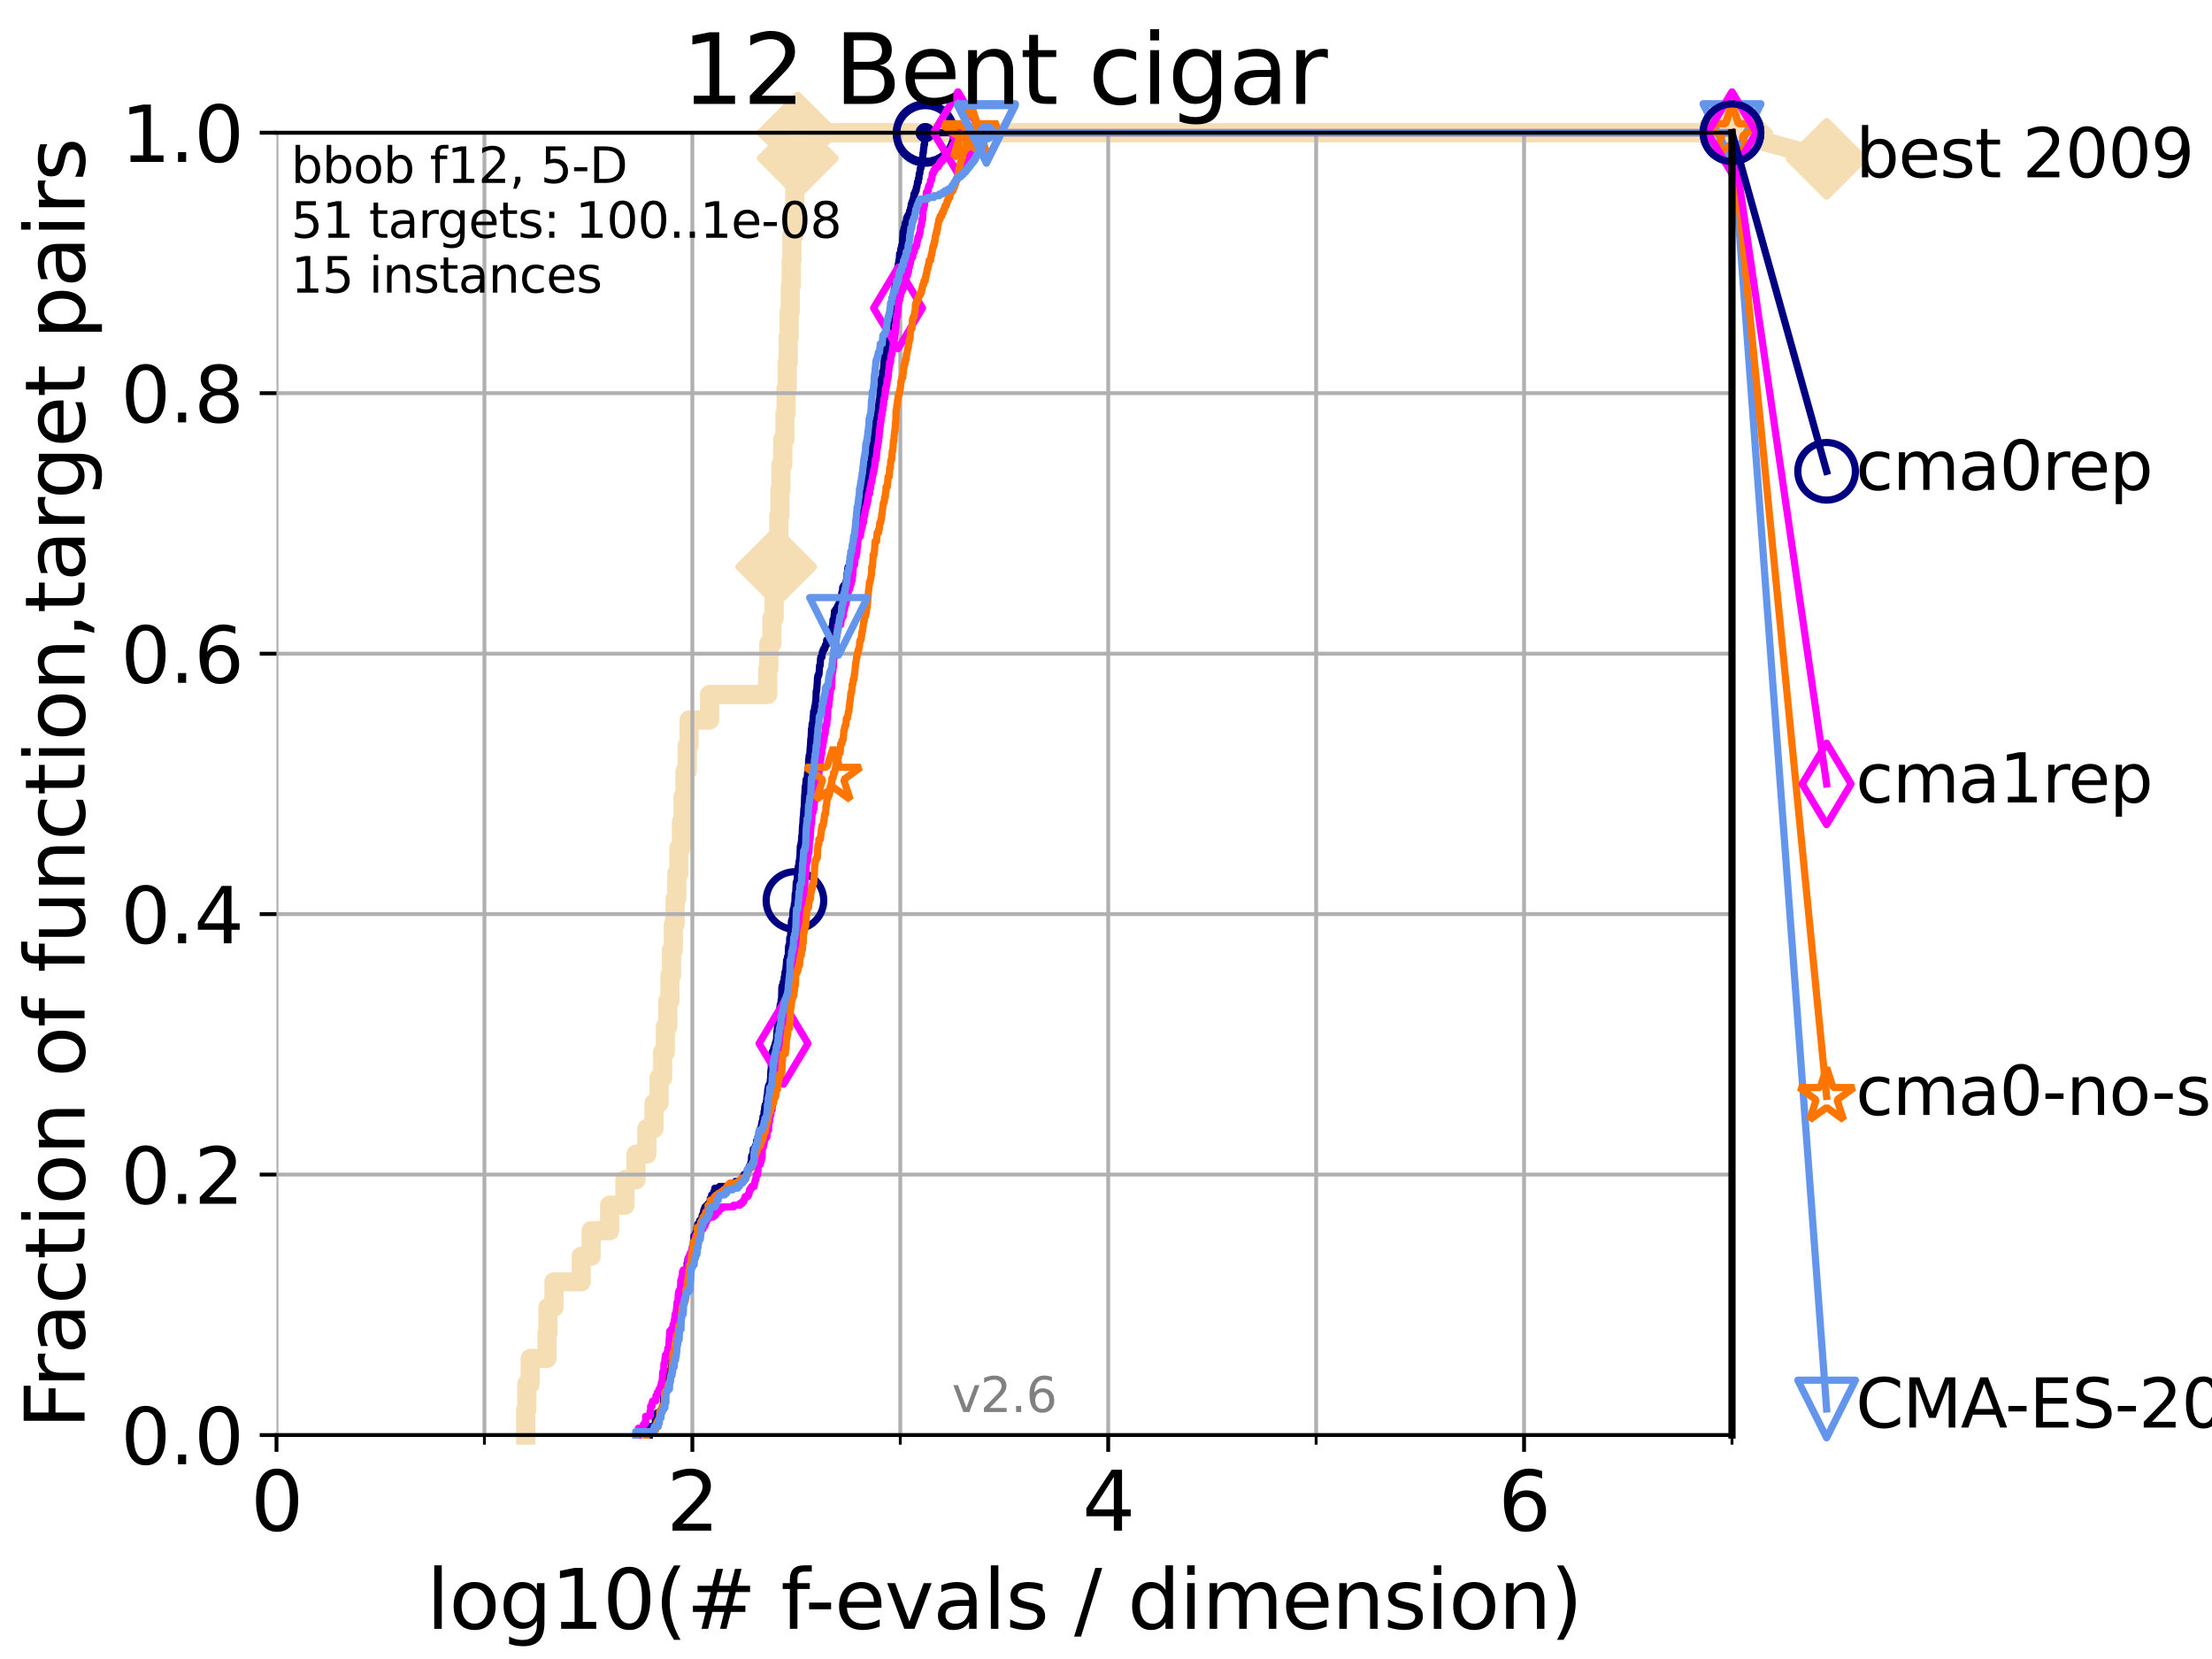 <?xml version="1.0" encoding="utf-8" standalone="no"?>
<!DOCTYPE svg PUBLIC "-//W3C//DTD SVG 1.1//EN"
  "http://www.w3.org/Graphics/SVG/1.1/DTD/svg11.dtd">
<svg xmlns:xlink="http://www.w3.org/1999/xlink" width="460.8pt" height="345.6pt" viewBox="0 0 460.8 345.6" xmlns="http://www.w3.org/2000/svg" version="1.1">
 <defs>
  <style type="text/css">*{stroke-linejoin: round; stroke-linecap: butt}</style>
 </defs>
 <g id="figure_1">
  <g id="patch_1">
   <path d="M 0 345.6 
L 460.8 345.6 
L 460.8 0 
L 0 0 
z
" style="fill: #ffffff"/>
  </g>
  <g id="axes_1">
   <g id="patch_2">
    <path d="M 57.6 298.944 
L 360.806 298.944 
L 360.806 27.648 
L 57.6 27.648 
z
" style="fill: #ffffff"/>
   </g>
   <g id="line2d_1">
    <path d="M 109.52 298.944 
L 109.52 293.624 
L 109.757 293.624 
L 109.757 288.305 
L 110.449 288.305 
L 110.449 282.985 
L 113.954 282.985 
L 113.954 277.666 
L 114.142 277.666 
L 114.142 272.346 
L 115.402 272.346 
L 115.402 267.027 
L 121.073 267.027 
L 121.073 261.707 
L 123.145 261.707 
L 123.145 256.388 
L 126.994 256.388 
L 126.994 251.068 
L 130.187 251.068 
L 130.187 245.749 
L 132.499 245.749 
L 132.499 240.429 
L 134.746 240.429 
L 134.746 235.11 
L 136.242 235.11 
L 136.242 229.79 
L 137.305 229.79 
L 137.305 224.471 
L 138.051 224.471 
L 138.051 219.151 
L 138.617 219.151 
L 138.617 213.832 
L 139.117 213.832 
L 139.117 208.512 
L 139.556 208.512 
L 139.556 203.192 
L 139.891 203.192 
L 139.891 197.873 
L 140.266 197.873 
L 140.266 192.553 
L 140.634 192.553 
L 140.634 187.234 
L 140.995 187.234 
L 140.995 181.914 
L 141.437 181.914 
L 141.437 176.595 
L 141.953 176.595 
L 141.953 171.275 
L 142.29 171.275 
L 142.29 165.956 
L 142.703 165.956 
L 142.703 160.636 
L 143.146 160.636 
L 143.146 155.317 
L 143.541 155.317 
L 143.541 149.997 
L 147.816 149.997 
L 147.816 144.678 
L 159.931 144.678 
L 159.931 139.358 
L 160.159 139.358 
L 160.159 134.039 
L 160.809 134.039 
L 160.809 128.719 
L 161.271 128.719 
L 161.271 123.4 
L 161.707 123.4 
L 161.707 118.08 
L 161.987 118.08 
L 161.987 112.76 
L 162.248 112.76 
L 162.248 107.441 
L 162.478 107.441 
L 162.478 102.121 
L 162.677 102.121 
L 162.677 96.802 
L 163.068 96.802 
L 163.068 91.482 
L 163.518 91.482 
L 163.518 86.163 
L 163.76 86.163 
L 163.76 80.843 
L 163.985 80.843 
L 163.985 75.524 
L 164.194 75.524 
L 164.194 70.204 
L 164.401 70.204 
L 164.401 64.885 
L 164.632 64.885 
L 164.632 59.565 
L 164.822 59.565 
L 164.822 54.246 
L 164.96 54.246 
L 164.96 48.926 
L 165.38 48.926 
L 165.38 43.607 
L 165.574 43.607 
L 165.574 38.287 
L 165.707 38.287 
L 165.707 32.968 
L 166.193 32.968 
L 166.193 27.648 
L 360.806 27.648 
" style="fill: none; stroke: #f5deb3; stroke-width: 4; stroke-linecap: square"/>
   </g>
   <g id="line2d_2">
    <defs>
     <path id="mf45f0913a3" d="M -0 7.778 
L 7.778 0 
L 0 -7.778 
L -7.778 -0 
z
" style="stroke: #f5deb3; stroke-width: 1.5; stroke-linejoin: miter"/>
    </defs>
    <g>
     <use xlink:href="#mf45f0913a3" x="161.707" y="118.08" style="fill: #f5deb3; stroke: #f5deb3; stroke-width: 1.5; stroke-linejoin: miter"/>
     <use xlink:href="#mf45f0913a3" x="166.193" y="32.968" style="fill: #f5deb3; stroke: #f5deb3; stroke-width: 1.5; stroke-linejoin: miter"/>
     <use xlink:href="#mf45f0913a3" x="166.193" y="27.648" style="fill: #f5deb3; stroke: #f5deb3; stroke-width: 1.5; stroke-linejoin: miter"/>
     <use xlink:href="#mf45f0913a3" x="166.193" y="27.648" style="fill: #f5deb3; stroke: #f5deb3; stroke-width: 1.5; stroke-linejoin: miter"/>
     <use xlink:href="#mf45f0913a3" x="360.806" y="27.648" style="fill: #f5deb3; stroke: #f5deb3; stroke-width: 1.5; stroke-linejoin: miter"/>
    </g>
   </g>
   <g id="line2d_3">
    <path style="fill: none; stroke: #f5deb3; stroke-width: 4; stroke-linecap: square"/>
    <g/>
   </g>
   <g id="line2d_4">
    <path d="M 360.806 27.648 
L 380.515 33.074 
" style="fill: none; stroke: #f5deb3; stroke-width: 4; stroke-linecap: square"/>
    <g>
     <use xlink:href="#mf45f0913a3" x="360.806" y="27.648" style="fill: #f5deb3; stroke: #f5deb3; stroke-width: 1.5; stroke-linejoin: miter"/>
     <use xlink:href="#mf45f0913a3" x="380.515" y="33.074" style="fill: #f5deb3; stroke: #f5deb3; stroke-width: 1.5; stroke-linejoin: miter"/>
    </g>
   </g>
   <g id="matplotlib.axis_1">
    <g id="xtick_1">
     <g id="line2d_5">
      <path d="M 57.6 298.944 
L 57.6 27.648 
" clip-path="url(#pe8854edf9a)" style="fill: none; stroke: #b0b0b0; stroke-width: 0.8; stroke-linecap: square"/>
     </g>
     <g id="line2d_6">
      <defs>
       <path id="m70e43f5c28" d="M 0 0 
L 0 3.5 
" style="stroke: #000000; stroke-width: 0.8"/>
      </defs>
      <g>
       <use xlink:href="#m70e43f5c28" x="57.6" y="298.944" style="stroke: #000000; stroke-width: 0.8"/>
      </g>
     </g>
     <g id="text_1">
      <!-- 0 -->
      <g transform="translate(52.192 318.861)scale(0.17 -0.17)">
       <defs>
        <path id="DejaVuSans-30" d="M 2034 4250 
Q 1547 4250 1301 3770 
Q 1056 3291 1056 2328 
Q 1056 1369 1301 889 
Q 1547 409 2034 409 
Q 2525 409 2770 889 
Q 3016 1369 3016 2328 
Q 3016 3291 2770 3770 
Q 2525 4250 2034 4250 
z
M 2034 4750 
Q 2819 4750 3233 4129 
Q 3647 3509 3647 2328 
Q 3647 1150 3233 529 
Q 2819 -91 2034 -91 
Q 1250 -91 836 529 
Q 422 1150 422 2328 
Q 422 3509 836 4129 
Q 1250 4750 2034 4750 
z
" transform="scale(0.016)"/>
       </defs>
       <use xlink:href="#DejaVuSans-30"/>
      </g>
     </g>
    </g>
    <g id="xtick_2">
     <g id="line2d_7">
      <path d="M 144.23 298.944 
L 144.23 27.648 
" clip-path="url(#pe8854edf9a)" style="fill: none; stroke: #b0b0b0; stroke-width: 0.8; stroke-linecap: square"/>
     </g>
     <g id="line2d_8">
      <g>
       <use xlink:href="#m70e43f5c28" x="144.23" y="298.944" style="stroke: #000000; stroke-width: 0.8"/>
      </g>
     </g>
     <g id="text_2">
      <!-- 2 -->
      <g transform="translate(138.822 318.861)scale(0.17 -0.17)">
       <defs>
        <path id="DejaVuSans-32" d="M 1228 531 
L 3431 531 
L 3431 0 
L 469 0 
L 469 531 
Q 828 903 1448 1529 
Q 2069 2156 2228 2338 
Q 2531 2678 2651 2914 
Q 2772 3150 2772 3378 
Q 2772 3750 2511 3984 
Q 2250 4219 1831 4219 
Q 1534 4219 1204 4116 
Q 875 4013 500 3803 
L 500 4441 
Q 881 4594 1212 4672 
Q 1544 4750 1819 4750 
Q 2544 4750 2975 4387 
Q 3406 4025 3406 3419 
Q 3406 3131 3298 2873 
Q 3191 2616 2906 2266 
Q 2828 2175 2409 1742 
Q 1991 1309 1228 531 
z
" transform="scale(0.016)"/>
       </defs>
       <use xlink:href="#DejaVuSans-32"/>
      </g>
     </g>
    </g>
    <g id="xtick_3">
     <g id="line2d_9">
      <path d="M 230.861 298.944 
L 230.861 27.648 
" clip-path="url(#pe8854edf9a)" style="fill: none; stroke: #b0b0b0; stroke-width: 0.8; stroke-linecap: square"/>
     </g>
     <g id="line2d_10">
      <g>
       <use xlink:href="#m70e43f5c28" x="230.861" y="298.944" style="stroke: #000000; stroke-width: 0.8"/>
      </g>
     </g>
     <g id="text_3">
      <!-- 4 -->
      <g transform="translate(225.453 318.861)scale(0.17 -0.17)">
       <defs>
        <path id="DejaVuSans-34" d="M 2419 4116 
L 825 1625 
L 2419 1625 
L 2419 4116 
z
M 2253 4666 
L 3047 4666 
L 3047 1625 
L 3713 1625 
L 3713 1100 
L 3047 1100 
L 3047 0 
L 2419 0 
L 2419 1100 
L 313 1100 
L 313 1709 
L 2253 4666 
z
" transform="scale(0.016)"/>
       </defs>
       <use xlink:href="#DejaVuSans-34"/>
      </g>
     </g>
    </g>
    <g id="xtick_4">
     <g id="line2d_11">
      <path d="M 317.491 298.944 
L 317.491 27.648 
" clip-path="url(#pe8854edf9a)" style="fill: none; stroke: #b0b0b0; stroke-width: 0.8; stroke-linecap: square"/>
     </g>
     <g id="line2d_12">
      <g>
       <use xlink:href="#m70e43f5c28" x="317.491" y="298.944" style="stroke: #000000; stroke-width: 0.8"/>
      </g>
     </g>
     <g id="text_4">
      <!-- 6 -->
      <g transform="translate(312.083 318.861)scale(0.17 -0.17)">
       <defs>
        <path id="DejaVuSans-36" d="M 2113 2584 
Q 1688 2584 1439 2293 
Q 1191 2003 1191 1497 
Q 1191 994 1439 701 
Q 1688 409 2113 409 
Q 2538 409 2786 701 
Q 3034 994 3034 1497 
Q 3034 2003 2786 2293 
Q 2538 2584 2113 2584 
z
M 3366 4563 
L 3366 3988 
Q 3128 4100 2886 4159 
Q 2644 4219 2406 4219 
Q 1781 4219 1451 3797 
Q 1122 3375 1075 2522 
Q 1259 2794 1537 2939 
Q 1816 3084 2150 3084 
Q 2853 3084 3261 2657 
Q 3669 2231 3669 1497 
Q 3669 778 3244 343 
Q 2819 -91 2113 -91 
Q 1303 -91 875 529 
Q 447 1150 447 2328 
Q 447 3434 972 4092 
Q 1497 4750 2381 4750 
Q 2619 4750 2861 4703 
Q 3103 4656 3366 4563 
z
" transform="scale(0.016)"/>
       </defs>
       <use xlink:href="#DejaVuSans-36"/>
      </g>
     </g>
    </g>
    <g id="xtick_5">
     <g id="line2d_13">
      <path d="M 100.915 298.944 
L 100.915 27.648 
" clip-path="url(#pe8854edf9a)" style="fill: none; stroke: #b0b0b0; stroke-width: 0.8; stroke-linecap: square"/>
     </g>
     <g id="line2d_14">
      <defs>
       <path id="mc9cd7521b5" d="M 0 0 
L 0 2 
" style="stroke: #000000; stroke-width: 0.6"/>
      </defs>
      <g>
       <use xlink:href="#mc9cd7521b5" x="100.915" y="298.944" style="stroke: #000000; stroke-width: 0.6"/>
      </g>
     </g>
    </g>
    <g id="xtick_6">
     <g id="line2d_15">
      <path d="M 187.546 298.944 
L 187.546 27.648 
" clip-path="url(#pe8854edf9a)" style="fill: none; stroke: #b0b0b0; stroke-width: 0.8; stroke-linecap: square"/>
     </g>
     <g id="line2d_16">
      <g>
       <use xlink:href="#mc9cd7521b5" x="187.546" y="298.944" style="stroke: #000000; stroke-width: 0.6"/>
      </g>
     </g>
    </g>
    <g id="xtick_7">
     <g id="line2d_17">
      <path d="M 274.176 298.944 
L 274.176 27.648 
" clip-path="url(#pe8854edf9a)" style="fill: none; stroke: #b0b0b0; stroke-width: 0.8; stroke-linecap: square"/>
     </g>
     <g id="line2d_18">
      <g>
       <use xlink:href="#mc9cd7521b5" x="274.176" y="298.944" style="stroke: #000000; stroke-width: 0.6"/>
      </g>
     </g>
    </g>
    <g id="xtick_8">
     <g id="line2d_19">
      <path d="M 360.806 298.944 
L 360.806 27.648 
" clip-path="url(#pe8854edf9a)" style="fill: none; stroke: #b0b0b0; stroke-width: 0.8; stroke-linecap: square"/>
     </g>
     <g id="line2d_20">
      <g>
       <use xlink:href="#mc9cd7521b5" x="360.806" y="298.944" style="stroke: #000000; stroke-width: 0.6"/>
      </g>
     </g>
    </g>
    <g id="text_5">
     <!-- log10(# f-evals / dimension) -->
     <g transform="translate(88.823 339.314)scale(0.17 -0.17)">
      <defs>
       <path id="DejaVuSans-6c" d="M 603 4863 
L 1178 4863 
L 1178 0 
L 603 0 
L 603 4863 
z
" transform="scale(0.016)"/>
       <path id="DejaVuSans-6f" d="M 1959 3097 
Q 1497 3097 1228 2736 
Q 959 2375 959 1747 
Q 959 1119 1226 758 
Q 1494 397 1959 397 
Q 2419 397 2687 759 
Q 2956 1122 2956 1747 
Q 2956 2369 2687 2733 
Q 2419 3097 1959 3097 
z
M 1959 3584 
Q 2709 3584 3137 3096 
Q 3566 2609 3566 1747 
Q 3566 888 3137 398 
Q 2709 -91 1959 -91 
Q 1206 -91 779 398 
Q 353 888 353 1747 
Q 353 2609 779 3096 
Q 1206 3584 1959 3584 
z
" transform="scale(0.016)"/>
       <path id="DejaVuSans-67" d="M 2906 1791 
Q 2906 2416 2648 2759 
Q 2391 3103 1925 3103 
Q 1463 3103 1205 2759 
Q 947 2416 947 1791 
Q 947 1169 1205 825 
Q 1463 481 1925 481 
Q 2391 481 2648 825 
Q 2906 1169 2906 1791 
z
M 3481 434 
Q 3481 -459 3084 -895 
Q 2688 -1331 1869 -1331 
Q 1566 -1331 1297 -1286 
Q 1028 -1241 775 -1147 
L 775 -588 
Q 1028 -725 1275 -790 
Q 1522 -856 1778 -856 
Q 2344 -856 2625 -561 
Q 2906 -266 2906 331 
L 2906 616 
Q 2728 306 2450 153 
Q 2172 0 1784 0 
Q 1141 0 747 490 
Q 353 981 353 1791 
Q 353 2603 747 3093 
Q 1141 3584 1784 3584 
Q 2172 3584 2450 3431 
Q 2728 3278 2906 2969 
L 2906 3500 
L 3481 3500 
L 3481 434 
z
" transform="scale(0.016)"/>
       <path id="DejaVuSans-31" d="M 794 531 
L 1825 531 
L 1825 4091 
L 703 3866 
L 703 4441 
L 1819 4666 
L 2450 4666 
L 2450 531 
L 3481 531 
L 3481 0 
L 794 0 
L 794 531 
z
" transform="scale(0.016)"/>
       <path id="DejaVuSans-28" d="M 1984 4856 
Q 1566 4138 1362 3434 
Q 1159 2731 1159 2009 
Q 1159 1288 1364 580 
Q 1569 -128 1984 -844 
L 1484 -844 
Q 1016 -109 783 600 
Q 550 1309 550 2009 
Q 550 2706 781 3412 
Q 1013 4119 1484 4856 
L 1984 4856 
z
" transform="scale(0.016)"/>
       <path id="DejaVuSans-23" d="M 3272 2816 
L 2363 2816 
L 2100 1772 
L 3016 1772 
L 3272 2816 
z
M 2803 4594 
L 2478 3297 
L 3391 3297 
L 3719 4594 
L 4219 4594 
L 3897 3297 
L 4872 3297 
L 4872 2816 
L 3775 2816 
L 3519 1772 
L 4513 1772 
L 4513 1294 
L 3397 1294 
L 3072 0 
L 2572 0 
L 2894 1294 
L 1978 1294 
L 1656 0 
L 1153 0 
L 1478 1294 
L 494 1294 
L 494 1772 
L 1594 1772 
L 1856 2816 
L 850 2816 
L 850 3297 
L 1978 3297 
L 2297 4594 
L 2803 4594 
z
" transform="scale(0.016)"/>
       <path id="DejaVuSans-20" transform="scale(0.016)"/>
       <path id="DejaVuSans-66" d="M 2375 4863 
L 2375 4384 
L 1825 4384 
Q 1516 4384 1395 4259 
Q 1275 4134 1275 3809 
L 1275 3500 
L 2222 3500 
L 2222 3053 
L 1275 3053 
L 1275 0 
L 697 0 
L 697 3053 
L 147 3053 
L 147 3500 
L 697 3500 
L 697 3744 
Q 697 4328 969 4595 
Q 1241 4863 1831 4863 
L 2375 4863 
z
" transform="scale(0.016)"/>
       <path id="DejaVuSans-2d" d="M 313 2009 
L 1997 2009 
L 1997 1497 
L 313 1497 
L 313 2009 
z
" transform="scale(0.016)"/>
       <path id="DejaVuSans-65" d="M 3597 1894 
L 3597 1613 
L 953 1613 
Q 991 1019 1311 708 
Q 1631 397 2203 397 
Q 2534 397 2845 478 
Q 3156 559 3463 722 
L 3463 178 
Q 3153 47 2828 -22 
Q 2503 -91 2169 -91 
Q 1331 -91 842 396 
Q 353 884 353 1716 
Q 353 2575 817 3079 
Q 1281 3584 2069 3584 
Q 2775 3584 3186 3129 
Q 3597 2675 3597 1894 
z
M 3022 2063 
Q 3016 2534 2758 2815 
Q 2500 3097 2075 3097 
Q 1594 3097 1305 2825 
Q 1016 2553 972 2059 
L 3022 2063 
z
" transform="scale(0.016)"/>
       <path id="DejaVuSans-76" d="M 191 3500 
L 800 3500 
L 1894 563 
L 2988 3500 
L 3597 3500 
L 2284 0 
L 1503 0 
L 191 3500 
z
" transform="scale(0.016)"/>
       <path id="DejaVuSans-61" d="M 2194 1759 
Q 1497 1759 1228 1600 
Q 959 1441 959 1056 
Q 959 750 1161 570 
Q 1363 391 1709 391 
Q 2188 391 2477 730 
Q 2766 1069 2766 1631 
L 2766 1759 
L 2194 1759 
z
M 3341 1997 
L 3341 0 
L 2766 0 
L 2766 531 
Q 2569 213 2275 61 
Q 1981 -91 1556 -91 
Q 1019 -91 701 211 
Q 384 513 384 1019 
Q 384 1609 779 1909 
Q 1175 2209 1959 2209 
L 2766 2209 
L 2766 2266 
Q 2766 2663 2505 2880 
Q 2244 3097 1772 3097 
Q 1472 3097 1187 3025 
Q 903 2953 641 2809 
L 641 3341 
Q 956 3463 1253 3523 
Q 1550 3584 1831 3584 
Q 2591 3584 2966 3190 
Q 3341 2797 3341 1997 
z
" transform="scale(0.016)"/>
       <path id="DejaVuSans-73" d="M 2834 3397 
L 2834 2853 
Q 2591 2978 2328 3040 
Q 2066 3103 1784 3103 
Q 1356 3103 1142 2972 
Q 928 2841 928 2578 
Q 928 2378 1081 2264 
Q 1234 2150 1697 2047 
L 1894 2003 
Q 2506 1872 2764 1633 
Q 3022 1394 3022 966 
Q 3022 478 2636 193 
Q 2250 -91 1575 -91 
Q 1294 -91 989 -36 
Q 684 19 347 128 
L 347 722 
Q 666 556 975 473 
Q 1284 391 1588 391 
Q 1994 391 2212 530 
Q 2431 669 2431 922 
Q 2431 1156 2273 1281 
Q 2116 1406 1581 1522 
L 1381 1569 
Q 847 1681 609 1914 
Q 372 2147 372 2553 
Q 372 3047 722 3315 
Q 1072 3584 1716 3584 
Q 2034 3584 2315 3537 
Q 2597 3491 2834 3397 
z
" transform="scale(0.016)"/>
       <path id="DejaVuSans-2f" d="M 1625 4666 
L 2156 4666 
L 531 -594 
L 0 -594 
L 1625 4666 
z
" transform="scale(0.016)"/>
       <path id="DejaVuSans-64" d="M 2906 2969 
L 2906 4863 
L 3481 4863 
L 3481 0 
L 2906 0 
L 2906 525 
Q 2725 213 2448 61 
Q 2172 -91 1784 -91 
Q 1150 -91 751 415 
Q 353 922 353 1747 
Q 353 2572 751 3078 
Q 1150 3584 1784 3584 
Q 2172 3584 2448 3432 
Q 2725 3281 2906 2969 
z
M 947 1747 
Q 947 1113 1208 752 
Q 1469 391 1925 391 
Q 2381 391 2643 752 
Q 2906 1113 2906 1747 
Q 2906 2381 2643 2742 
Q 2381 3103 1925 3103 
Q 1469 3103 1208 2742 
Q 947 2381 947 1747 
z
" transform="scale(0.016)"/>
       <path id="DejaVuSans-69" d="M 603 3500 
L 1178 3500 
L 1178 0 
L 603 0 
L 603 3500 
z
M 603 4863 
L 1178 4863 
L 1178 4134 
L 603 4134 
L 603 4863 
z
" transform="scale(0.016)"/>
       <path id="DejaVuSans-6d" d="M 3328 2828 
Q 3544 3216 3844 3400 
Q 4144 3584 4550 3584 
Q 5097 3584 5394 3201 
Q 5691 2819 5691 2113 
L 5691 0 
L 5113 0 
L 5113 2094 
Q 5113 2597 4934 2840 
Q 4756 3084 4391 3084 
Q 3944 3084 3684 2787 
Q 3425 2491 3425 1978 
L 3425 0 
L 2847 0 
L 2847 2094 
Q 2847 2600 2669 2842 
Q 2491 3084 2119 3084 
Q 1678 3084 1418 2786 
Q 1159 2488 1159 1978 
L 1159 0 
L 581 0 
L 581 3500 
L 1159 3500 
L 1159 2956 
Q 1356 3278 1631 3431 
Q 1906 3584 2284 3584 
Q 2666 3584 2933 3390 
Q 3200 3197 3328 2828 
z
" transform="scale(0.016)"/>
       <path id="DejaVuSans-6e" d="M 3513 2113 
L 3513 0 
L 2938 0 
L 2938 2094 
Q 2938 2591 2744 2837 
Q 2550 3084 2163 3084 
Q 1697 3084 1428 2787 
Q 1159 2491 1159 1978 
L 1159 0 
L 581 0 
L 581 3500 
L 1159 3500 
L 1159 2956 
Q 1366 3272 1645 3428 
Q 1925 3584 2291 3584 
Q 2894 3584 3203 3211 
Q 3513 2838 3513 2113 
z
" transform="scale(0.016)"/>
       <path id="DejaVuSans-29" d="M 513 4856 
L 1013 4856 
Q 1481 4119 1714 3412 
Q 1947 2706 1947 2009 
Q 1947 1309 1714 600 
Q 1481 -109 1013 -844 
L 513 -844 
Q 928 -128 1133 580 
Q 1338 1288 1338 2009 
Q 1338 2731 1133 3434 
Q 928 4138 513 4856 
z
" transform="scale(0.016)"/>
      </defs>
      <use xlink:href="#DejaVuSans-6c"/>
      <use xlink:href="#DejaVuSans-6f" x="27.783"/>
      <use xlink:href="#DejaVuSans-67" x="88.965"/>
      <use xlink:href="#DejaVuSans-31" x="152.441"/>
      <use xlink:href="#DejaVuSans-30" x="216.064"/>
      <use xlink:href="#DejaVuSans-28" x="279.688"/>
      <use xlink:href="#DejaVuSans-23" x="318.701"/>
      <use xlink:href="#DejaVuSans-20" x="402.49"/>
      <use xlink:href="#DejaVuSans-66" x="434.277"/>
      <use xlink:href="#DejaVuSans-2d" x="463.982"/>
      <use xlink:href="#DejaVuSans-65" x="500.066"/>
      <use xlink:href="#DejaVuSans-76" x="561.59"/>
      <use xlink:href="#DejaVuSans-61" x="620.77"/>
      <use xlink:href="#DejaVuSans-6c" x="682.049"/>
      <use xlink:href="#DejaVuSans-73" x="709.832"/>
      <use xlink:href="#DejaVuSans-20" x="761.932"/>
      <use xlink:href="#DejaVuSans-2f" x="793.719"/>
      <use xlink:href="#DejaVuSans-20" x="827.41"/>
      <use xlink:href="#DejaVuSans-64" x="859.197"/>
      <use xlink:href="#DejaVuSans-69" x="922.674"/>
      <use xlink:href="#DejaVuSans-6d" x="950.457"/>
      <use xlink:href="#DejaVuSans-65" x="1047.869"/>
      <use xlink:href="#DejaVuSans-6e" x="1109.393"/>
      <use xlink:href="#DejaVuSans-73" x="1172.771"/>
      <use xlink:href="#DejaVuSans-69" x="1224.871"/>
      <use xlink:href="#DejaVuSans-6f" x="1252.654"/>
      <use xlink:href="#DejaVuSans-6e" x="1313.836"/>
      <use xlink:href="#DejaVuSans-29" x="1377.215"/>
     </g>
    </g>
   </g>
   <g id="matplotlib.axis_2">
    <g id="ytick_1">
     <g id="line2d_21">
      <path d="M 57.6 298.944 
L 360.806 298.944 
" clip-path="url(#pe8854edf9a)" style="fill: none; stroke: #b0b0b0; stroke-width: 0.8; stroke-linecap: square"/>
     </g>
     <g id="line2d_22">
      <defs>
       <path id="m9ec01756a5" d="M 0 0 
L -3.5 0 
" style="stroke: #000000; stroke-width: 0.8"/>
      </defs>
      <g>
       <use xlink:href="#m9ec01756a5" x="57.6" y="298.944" style="stroke: #000000; stroke-width: 0.8"/>
      </g>
     </g>
     <g id="text_6">
      <!-- 0.0 -->
      <g transform="translate(25.155 305.023)scale(0.16 -0.16)">
       <defs>
        <path id="DejaVuSans-2e" d="M 684 794 
L 1344 794 
L 1344 0 
L 684 0 
L 684 794 
z
" transform="scale(0.016)"/>
       </defs>
       <use xlink:href="#DejaVuSans-30"/>
       <use xlink:href="#DejaVuSans-2e" x="63.623"/>
       <use xlink:href="#DejaVuSans-30" x="95.41"/>
      </g>
     </g>
    </g>
    <g id="ytick_2">
     <g id="line2d_23">
      <path d="M 57.6 244.685 
L 360.806 244.685 
" clip-path="url(#pe8854edf9a)" style="fill: none; stroke: #b0b0b0; stroke-width: 0.8; stroke-linecap: square"/>
     </g>
     <g id="line2d_24">
      <g>
       <use xlink:href="#m9ec01756a5" x="57.6" y="244.685" style="stroke: #000000; stroke-width: 0.8"/>
      </g>
     </g>
     <g id="text_7">
      <!-- 0.2 -->
      <g transform="translate(25.155 250.764)scale(0.16 -0.16)">
       <use xlink:href="#DejaVuSans-30"/>
       <use xlink:href="#DejaVuSans-2e" x="63.623"/>
       <use xlink:href="#DejaVuSans-32" x="95.41"/>
      </g>
     </g>
    </g>
    <g id="ytick_3">
     <g id="line2d_25">
      <path d="M 57.6 190.426 
L 360.806 190.426 
" clip-path="url(#pe8854edf9a)" style="fill: none; stroke: #b0b0b0; stroke-width: 0.8; stroke-linecap: square"/>
     </g>
     <g id="line2d_26">
      <g>
       <use xlink:href="#m9ec01756a5" x="57.6" y="190.426" style="stroke: #000000; stroke-width: 0.8"/>
      </g>
     </g>
     <g id="text_8">
      <!-- 0.4 -->
      <g transform="translate(25.155 196.504)scale(0.16 -0.16)">
       <use xlink:href="#DejaVuSans-30"/>
       <use xlink:href="#DejaVuSans-2e" x="63.623"/>
       <use xlink:href="#DejaVuSans-34" x="95.41"/>
      </g>
     </g>
    </g>
    <g id="ytick_4">
     <g id="line2d_27">
      <path d="M 57.6 136.166 
L 360.806 136.166 
" clip-path="url(#pe8854edf9a)" style="fill: none; stroke: #b0b0b0; stroke-width: 0.8; stroke-linecap: square"/>
     </g>
     <g id="line2d_28">
      <g>
       <use xlink:href="#m9ec01756a5" x="57.6" y="136.166" style="stroke: #000000; stroke-width: 0.8"/>
      </g>
     </g>
     <g id="text_9">
      <!-- 0.6 -->
      <g transform="translate(25.155 142.245)scale(0.16 -0.16)">
       <use xlink:href="#DejaVuSans-30"/>
       <use xlink:href="#DejaVuSans-2e" x="63.623"/>
       <use xlink:href="#DejaVuSans-36" x="95.41"/>
      </g>
     </g>
    </g>
    <g id="ytick_5">
     <g id="line2d_29">
      <path d="M 57.6 81.907 
L 360.806 81.907 
" clip-path="url(#pe8854edf9a)" style="fill: none; stroke: #b0b0b0; stroke-width: 0.8; stroke-linecap: square"/>
     </g>
     <g id="line2d_30">
      <g>
       <use xlink:href="#m9ec01756a5" x="57.6" y="81.907" style="stroke: #000000; stroke-width: 0.8"/>
      </g>
     </g>
     <g id="text_10">
      <!-- 0.8 -->
      <g transform="translate(25.155 87.986)scale(0.16 -0.16)">
       <defs>
        <path id="DejaVuSans-38" d="M 2034 2216 
Q 1584 2216 1326 1975 
Q 1069 1734 1069 1313 
Q 1069 891 1326 650 
Q 1584 409 2034 409 
Q 2484 409 2743 651 
Q 3003 894 3003 1313 
Q 3003 1734 2745 1975 
Q 2488 2216 2034 2216 
z
M 1403 2484 
Q 997 2584 770 2862 
Q 544 3141 544 3541 
Q 544 4100 942 4425 
Q 1341 4750 2034 4750 
Q 2731 4750 3128 4425 
Q 3525 4100 3525 3541 
Q 3525 3141 3298 2862 
Q 3072 2584 2669 2484 
Q 3125 2378 3379 2068 
Q 3634 1759 3634 1313 
Q 3634 634 3220 271 
Q 2806 -91 2034 -91 
Q 1263 -91 848 271 
Q 434 634 434 1313 
Q 434 1759 690 2068 
Q 947 2378 1403 2484 
z
M 1172 3481 
Q 1172 3119 1398 2916 
Q 1625 2713 2034 2713 
Q 2441 2713 2670 2916 
Q 2900 3119 2900 3481 
Q 2900 3844 2670 4047 
Q 2441 4250 2034 4250 
Q 1625 4250 1398 4047 
Q 1172 3844 1172 3481 
z
" transform="scale(0.016)"/>
       </defs>
       <use xlink:href="#DejaVuSans-30"/>
       <use xlink:href="#DejaVuSans-2e" x="63.623"/>
       <use xlink:href="#DejaVuSans-38" x="95.41"/>
      </g>
     </g>
    </g>
    <g id="ytick_6">
     <g id="line2d_31">
      <path d="M 57.6 27.648 
L 360.806 27.648 
" clip-path="url(#pe8854edf9a)" style="fill: none; stroke: #b0b0b0; stroke-width: 0.8; stroke-linecap: square"/>
     </g>
     <g id="line2d_32">
      <g>
       <use xlink:href="#m9ec01756a5" x="57.6" y="27.648" style="stroke: #000000; stroke-width: 0.8"/>
      </g>
     </g>
     <g id="text_11">
      <!-- 1.0 -->
      <g transform="translate(25.155 33.727)scale(0.16 -0.16)">
       <use xlink:href="#DejaVuSans-31"/>
       <use xlink:href="#DejaVuSans-2e" x="63.623"/>
       <use xlink:href="#DejaVuSans-30" x="95.41"/>
      </g>
     </g>
    </g>
    <g id="text_12">
     <!-- Fraction of function,target pairs -->
     <g transform="translate(17.62 297.681)rotate(-90)scale(0.17 -0.17)">
      <defs>
       <path id="DejaVuSans-46" d="M 628 4666 
L 3309 4666 
L 3309 4134 
L 1259 4134 
L 1259 2759 
L 3109 2759 
L 3109 2228 
L 1259 2228 
L 1259 0 
L 628 0 
L 628 4666 
z
" transform="scale(0.016)"/>
       <path id="DejaVuSans-72" d="M 2631 2963 
Q 2534 3019 2420 3045 
Q 2306 3072 2169 3072 
Q 1681 3072 1420 2755 
Q 1159 2438 1159 1844 
L 1159 0 
L 581 0 
L 581 3500 
L 1159 3500 
L 1159 2956 
Q 1341 3275 1631 3429 
Q 1922 3584 2338 3584 
Q 2397 3584 2469 3576 
Q 2541 3569 2628 3553 
L 2631 2963 
z
" transform="scale(0.016)"/>
       <path id="DejaVuSans-63" d="M 3122 3366 
L 3122 2828 
Q 2878 2963 2633 3030 
Q 2388 3097 2138 3097 
Q 1578 3097 1268 2742 
Q 959 2388 959 1747 
Q 959 1106 1268 751 
Q 1578 397 2138 397 
Q 2388 397 2633 464 
Q 2878 531 3122 666 
L 3122 134 
Q 2881 22 2623 -34 
Q 2366 -91 2075 -91 
Q 1284 -91 818 406 
Q 353 903 353 1747 
Q 353 2603 823 3093 
Q 1294 3584 2113 3584 
Q 2378 3584 2631 3529 
Q 2884 3475 3122 3366 
z
" transform="scale(0.016)"/>
       <path id="DejaVuSans-74" d="M 1172 4494 
L 1172 3500 
L 2356 3500 
L 2356 3053 
L 1172 3053 
L 1172 1153 
Q 1172 725 1289 603 
Q 1406 481 1766 481 
L 2356 481 
L 2356 0 
L 1766 0 
Q 1100 0 847 248 
Q 594 497 594 1153 
L 594 3053 
L 172 3053 
L 172 3500 
L 594 3500 
L 594 4494 
L 1172 4494 
z
" transform="scale(0.016)"/>
       <path id="DejaVuSans-75" d="M 544 1381 
L 544 3500 
L 1119 3500 
L 1119 1403 
Q 1119 906 1312 657 
Q 1506 409 1894 409 
Q 2359 409 2629 706 
Q 2900 1003 2900 1516 
L 2900 3500 
L 3475 3500 
L 3475 0 
L 2900 0 
L 2900 538 
Q 2691 219 2414 64 
Q 2138 -91 1772 -91 
Q 1169 -91 856 284 
Q 544 659 544 1381 
z
M 1991 3584 
L 1991 3584 
z
" transform="scale(0.016)"/>
       <path id="DejaVuSans-2c" d="M 750 794 
L 1409 794 
L 1409 256 
L 897 -744 
L 494 -744 
L 750 256 
L 750 794 
z
" transform="scale(0.016)"/>
       <path id="DejaVuSans-70" d="M 1159 525 
L 1159 -1331 
L 581 -1331 
L 581 3500 
L 1159 3500 
L 1159 2969 
Q 1341 3281 1617 3432 
Q 1894 3584 2278 3584 
Q 2916 3584 3314 3078 
Q 3713 2572 3713 1747 
Q 3713 922 3314 415 
Q 2916 -91 2278 -91 
Q 1894 -91 1617 61 
Q 1341 213 1159 525 
z
M 3116 1747 
Q 3116 2381 2855 2742 
Q 2594 3103 2138 3103 
Q 1681 3103 1420 2742 
Q 1159 2381 1159 1747 
Q 1159 1113 1420 752 
Q 1681 391 2138 391 
Q 2594 391 2855 752 
Q 3116 1113 3116 1747 
z
" transform="scale(0.016)"/>
      </defs>
      <use xlink:href="#DejaVuSans-46"/>
      <use xlink:href="#DejaVuSans-72" x="50.27"/>
      <use xlink:href="#DejaVuSans-61" x="91.383"/>
      <use xlink:href="#DejaVuSans-63" x="152.662"/>
      <use xlink:href="#DejaVuSans-74" x="207.643"/>
      <use xlink:href="#DejaVuSans-69" x="246.852"/>
      <use xlink:href="#DejaVuSans-6f" x="274.635"/>
      <use xlink:href="#DejaVuSans-6e" x="335.816"/>
      <use xlink:href="#DejaVuSans-20" x="399.195"/>
      <use xlink:href="#DejaVuSans-6f" x="430.982"/>
      <use xlink:href="#DejaVuSans-66" x="492.164"/>
      <use xlink:href="#DejaVuSans-20" x="527.369"/>
      <use xlink:href="#DejaVuSans-66" x="559.156"/>
      <use xlink:href="#DejaVuSans-75" x="594.361"/>
      <use xlink:href="#DejaVuSans-6e" x="657.74"/>
      <use xlink:href="#DejaVuSans-63" x="721.119"/>
      <use xlink:href="#DejaVuSans-74" x="776.1"/>
      <use xlink:href="#DejaVuSans-69" x="815.309"/>
      <use xlink:href="#DejaVuSans-6f" x="843.092"/>
      <use xlink:href="#DejaVuSans-6e" x="904.273"/>
      <use xlink:href="#DejaVuSans-2c" x="967.652"/>
      <use xlink:href="#DejaVuSans-74" x="999.439"/>
      <use xlink:href="#DejaVuSans-61" x="1038.648"/>
      <use xlink:href="#DejaVuSans-72" x="1099.928"/>
      <use xlink:href="#DejaVuSans-67" x="1139.291"/>
      <use xlink:href="#DejaVuSans-65" x="1202.768"/>
      <use xlink:href="#DejaVuSans-74" x="1264.291"/>
      <use xlink:href="#DejaVuSans-20" x="1303.5"/>
      <use xlink:href="#DejaVuSans-70" x="1335.287"/>
      <use xlink:href="#DejaVuSans-61" x="1398.764"/>
      <use xlink:href="#DejaVuSans-69" x="1460.043"/>
      <use xlink:href="#DejaVuSans-72" x="1487.826"/>
      <use xlink:href="#DejaVuSans-73" x="1528.939"/>
     </g>
    </g>
   </g>
   <g id="line2d_33">
    <defs>
     <path id="m150757b0d0" d="M 0 1.5 
C 0.398 1.5 0.779 1.342 1.061 1.061 
C 1.342 0.779 1.5 0.398 1.5 0 
C 1.5 -0.398 1.342 -0.779 1.061 -1.061 
C 0.779 -1.342 0.398 -1.5 0 -1.5 
C -0.398 -1.5 -0.779 -1.342 -1.061 -1.061 
C -1.342 -0.779 -1.5 -0.398 -1.5 0 
C -1.5 0.398 -1.342 0.779 -1.061 1.061 
C -0.779 1.342 -0.398 1.5 0 1.5 
z
" style="stroke: #f5deb3"/>
    </defs>
    <g>
     <use xlink:href="#m150757b0d0" x="166.193" y="27.648" style="fill: #f5deb3; stroke: #f5deb3"/>
     <use xlink:href="#m150757b0d0" x="166.193" y="27.648" style="fill: #f5deb3; stroke: #f5deb3"/>
    </g>
   </g>
   <g id="line2d_34">
    <defs>
     <path id="mf84dcc06ac" d="M 0 1.5 
C 0.398 1.5 0.779 1.342 1.061 1.061 
C 1.342 0.779 1.5 0.398 1.5 0 
C 1.5 -0.398 1.342 -0.779 1.061 -1.061 
C 0.779 -1.342 0.398 -1.5 0 -1.5 
C -0.398 -1.5 -0.779 -1.342 -1.061 -1.061 
C -1.342 -0.779 -1.5 -0.398 -1.5 0 
C -1.5 0.398 -1.342 0.779 -1.061 1.061 
C -0.779 1.342 -0.398 1.5 0 1.5 
z
" style="stroke: #000080"/>
    </defs>
    <g>
     <use xlink:href="#mf84dcc06ac" x="192.757" y="27.648" style="fill: #000080; stroke: #000080"/>
     <use xlink:href="#mf84dcc06ac" x="192.757" y="27.648" style="fill: #000080; stroke: #000080"/>
    </g>
   </g>
   <g id="line2d_35">
    <path d="M 135.298 298.944 
L 135.359 297.525 
L 135.479 297.525 
L 135.479 297.171 
L 136.471 297.171 
L 136.528 295.752 
L 136.865 295.752 
L 136.865 294.334 
L 137.467 294.334 
L 137.467 293.979 
L 137.735 293.979 
L 137.735 293.624 
L 138.155 293.624 
L 138.259 290.078 
L 138.464 290.078 
L 138.464 289.723 
L 138.668 289.723 
L 138.668 289.369 
L 138.969 289.369 
L 139.018 287.95 
L 139.216 287.95 
L 139.265 287.241 
L 139.363 287.241 
L 139.411 286.177 
L 139.605 286.177 
L 139.605 285.468 
L 139.796 285.468 
L 139.891 284.404 
L 139.938 284.404 
L 139.986 283.34 
L 140.359 283.34 
L 140.451 280.858 
L 140.861 280.858 
L 140.951 279.794 
L 140.995 279.794 
L 140.995 278.021 
L 141.129 278.021 
L 141.217 277.311 
L 141.261 277.311 
L 141.261 276.957 
L 141.393 276.957 
L 141.48 274.829 
L 141.524 274.829 
L 141.567 273.056 
L 141.654 273.056 
L 141.654 272.346 
L 141.783 272.346 
L 141.783 271.992 
L 141.996 271.992 
L 141.996 271.637 
L 142.207 271.637 
L 142.207 271.282 
L 142.332 271.282 
L 142.415 269.509 
L 142.539 269.509 
L 142.539 268.091 
L 142.662 268.091 
L 142.662 266.672 
L 142.946 266.672 
L 143.026 265.254 
L 143.106 265.254 
L 143.146 263.126 
L 143.265 263.126 
L 143.305 262.417 
L 143.384 262.417 
L 143.384 262.062 
L 143.735 262.062 
L 143.735 261.707 
L 143.85 261.707 
L 143.85 261.353 
L 144.117 261.353 
L 144.193 260.289 
L 144.268 260.289 
L 144.268 259.579 
L 144.455 259.579 
L 144.492 258.516 
L 144.566 258.516 
L 144.566 257.452 
L 144.823 257.452 
L 144.823 257.097 
L 144.968 257.097 
L 144.968 256.742 
L 145.112 256.742 
L 145.184 255.678 
L 145.255 255.678 
L 145.362 254.969 
L 145.678 254.969 
L 145.748 254.26 
L 146.092 254.26 
L 146.092 253.905 
L 146.227 253.905 
L 146.261 253.196 
L 146.429 253.196 
L 146.429 252.841 
L 146.563 252.841 
L 146.596 252.132 
L 146.728 252.132 
L 146.728 251.778 
L 146.86 251.778 
L 146.86 251.423 
L 147.216 251.423 
L 147.216 251.068 
L 147.534 251.068 
L 147.534 250.714 
L 147.94 250.714 
L 147.971 249.65 
L 148.216 249.65 
L 148.247 248.94 
L 148.638 248.94 
L 148.697 248.231 
L 148.845 248.231 
L 148.904 247.522 
L 149.876 247.522 
L 149.876 247.167 
L 152.255 247.167 
L 152.255 246.813 
L 152.377 246.813 
L 152.377 246.458 
L 153.212 246.458 
L 153.212 246.103 
L 154.736 246.103 
L 154.801 245.039 
L 154.993 245.039 
L 154.993 244.685 
L 155.537 244.685 
L 155.64 243.976 
L 155.844 243.976 
L 155.844 243.621 
L 155.965 243.621 
L 155.965 243.266 
L 156.106 243.266 
L 156.106 242.912 
L 156.344 242.912 
L 156.403 242.202 
L 156.502 242.202 
L 156.58 240.784 
L 156.793 240.784 
L 156.89 240.075 
L 156.909 240.075 
L 156.928 239.365 
L 157.251 239.365 
L 157.251 239.011 
L 157.363 239.011 
L 157.363 238.656 
L 157.587 238.656 
L 157.605 237.592 
L 157.935 237.592 
L 158.044 236.883 
L 158.062 236.883 
L 158.152 236.174 
L 158.223 236.174 
L 158.295 235.464 
L 158.366 235.464 
L 158.366 235.11 
L 158.542 235.11 
L 158.613 234.4 
L 158.682 234.4 
L 158.735 233.691 
L 158.873 233.691 
L 158.942 232.627 
L 159.097 232.627 
L 159.165 231.563 
L 159.216 231.563 
L 159.317 230.499 
L 159.418 230.499 
L 159.418 230.145 
L 159.585 230.145 
L 159.652 229.435 
L 159.718 229.435 
L 159.767 228.372 
L 159.85 228.372 
L 159.948 226.953 
L 159.997 226.953 
L 160.078 226.244 
L 160.239 226.244 
L 160.239 225.889 
L 160.399 225.889 
L 160.494 224.825 
L 160.526 224.825 
L 160.589 223.052 
L 160.652 223.052 
L 160.731 220.57 
L 160.778 220.57 
L 160.855 219.151 
L 161.133 219.151 
L 161.149 218.442 
L 161.255 218.442 
L 161.255 218.087 
L 161.422 218.087 
L 161.497 217.378 
L 161.602 217.378 
L 161.602 217.023 
L 161.736 217.023 
L 161.84 214.895 
L 161.899 214.895 
L 161.972 213.477 
L 162.234 213.477 
L 162.335 211.704 
L 162.349 211.704 
L 162.449 209.931 
L 162.464 209.931 
L 162.549 209.221 
L 162.662 209.221 
L 162.747 208.157 
L 162.817 208.157 
L 162.873 205.675 
L 162.943 205.675 
L 162.943 205.32 
L 163.109 205.32 
L 163.137 204.611 
L 163.342 204.611 
L 163.369 203.547 
L 163.464 203.547 
L 163.532 202.483 
L 163.653 202.483 
L 163.746 201.419 
L 163.773 201.419 
L 163.866 200.001 
L 164.011 200.001 
L 164.051 199.291 
L 164.194 199.291 
L 164.272 197.164 
L 164.376 197.164 
L 164.376 196.809 
L 164.491 196.809 
L 164.517 195.39 
L 164.67 195.39 
L 164.771 193.263 
L 164.784 193.263 
L 164.872 191.844 
L 164.972 191.844 
L 164.972 191.49 
L 165.109 191.49 
L 165.208 189.716 
L 165.257 189.716 
L 165.257 189.362 
L 165.38 189.362 
L 165.477 188.298 
L 165.562 188.298 
L 165.659 186.17 
L 165.755 186.17 
L 165.863 184.042 
L 165.91 184.042 
L 165.91 183.688 
L 166.029 183.688 
L 166.123 182.269 
L 166.181 182.269 
L 166.287 180.496 
L 166.368 180.496 
L 166.472 179.432 
L 166.518 179.432 
L 166.621 178.368 
L 166.644 178.368 
L 166.724 176.24 
L 166.804 176.24 
L 166.894 175.531 
L 166.939 175.531 
L 167.029 174.112 
L 167.085 174.112 
L 167.185 171.985 
L 167.229 171.985 
L 167.318 170.211 
L 167.362 170.211 
L 167.461 168.438 
L 167.526 168.438 
L 167.635 165.601 
L 167.667 165.601 
L 167.754 163.828 
L 167.829 163.828 
L 167.925 162.409 
L 168.138 162.409 
L 168.232 160.991 
L 168.295 160.991 
L 168.358 159.927 
L 168.421 159.927 
L 168.462 158.154 
L 168.545 158.154 
L 168.545 157.445 
L 168.679 157.445 
L 168.781 155.671 
L 168.822 155.671 
L 168.903 153.898 
L 168.964 153.898 
L 169.055 151.77 
L 169.125 151.77 
L 169.195 150.706 
L 169.314 150.706 
L 169.393 149.288 
L 169.443 149.288 
L 169.482 148.224 
L 169.639 148.224 
L 169.716 147.16 
L 169.804 147.16 
L 169.909 146.096 
L 169.957 146.096 
L 170.034 143.968 
L 170.12 143.968 
L 170.224 142.55 
L 170.233 142.55 
L 170.309 141.131 
L 170.365 141.131 
L 170.365 140.777 
L 170.515 140.777 
L 170.515 140.422 
L 170.626 140.422 
L 170.727 138.649 
L 170.865 138.649 
L 170.929 137.23 
L 170.992 137.23 
L 170.992 136.876 
L 171.227 136.876 
L 171.316 135.812 
L 171.449 135.812 
L 171.449 135.457 
L 171.599 135.457 
L 171.599 135.102 
L 171.843 135.102 
L 171.93 134.393 
L 172.144 134.393 
L 172.213 133.329 
L 172.765 133.329 
L 172.872 132.265 
L 172.922 132.265 
L 172.962 131.556 
L 173.141 131.556 
L 173.19 130.847 
L 173.35 130.847 
L 173.454 129.783 
L 173.478 129.783 
L 173.534 129.074 
L 173.699 129.074 
L 173.785 128.01 
L 173.825 128.01 
L 173.84 127.301 
L 174.103 127.301 
L 174.103 126.946 
L 174.325 126.946 
L 174.325 126.591 
L 174.506 126.591 
L 174.506 126.237 
L 174.679 126.237 
L 174.679 125.882 
L 174.849 125.882 
L 174.849 125.527 
L 175.092 125.527 
L 175.157 124.463 
L 175.28 124.463 
L 175.381 123.4 
L 175.496 123.4 
L 175.553 122.336 
L 175.751 122.336 
L 175.751 121.981 
L 176.093 121.981 
L 176.093 121.626 
L 176.217 121.626 
L 176.306 120.917 
L 176.368 120.917 
L 176.456 119.499 
L 176.51 119.499 
L 176.605 118.435 
L 176.679 118.435 
L 176.679 118.08 
L 176.932 118.08 
L 177.037 117.016 
L 177.194 117.016 
L 177.227 115.952 
L 177.389 115.952 
L 177.415 115.243 
L 177.614 115.243 
L 177.684 114.534 
L 177.766 114.534 
L 177.766 114.179 
L 177.886 114.179 
L 177.911 113.115 
L 178.011 113.115 
L 178.067 112.406 
L 178.161 112.406 
L 178.161 112.051 
L 178.333 112.051 
L 178.333 111.697 
L 178.504 111.697 
L 178.535 110.987 
L 178.644 110.987 
L 178.752 109.569 
L 178.806 109.569 
L 178.896 108.505 
L 179.15 108.505 
L 179.15 108.15 
L 179.262 108.15 
L 179.285 107.086 
L 179.436 107.086 
L 179.517 105.668 
L 179.661 105.668 
L 179.701 104.958 
L 179.82 104.958 
L 179.877 103.895 
L 179.956 103.895 
L 179.984 102.831 
L 180.224 102.831 
L 180.269 102.121 
L 180.401 102.121 
L 180.511 101.058 
L 180.527 101.058 
L 180.62 99.994 
L 180.755 99.994 
L 180.863 98.93 
L 180.895 98.93 
L 180.938 98.22 
L 181.055 98.22 
L 181.055 97.866 
L 181.166 97.866 
L 181.219 96.802 
L 181.324 96.802 
L 181.382 96.093 
L 181.506 96.093 
L 181.605 94.674 
L 181.62 94.674 
L 181.718 93.61 
L 181.754 93.61 
L 181.759 92.901 
L 181.912 92.901 
L 181.983 91.837 
L 182.038 91.837 
L 182.099 90.773 
L 182.184 90.773 
L 182.279 89 
L 182.324 89 
L 182.423 87.581 
L 182.511 87.581 
L 182.511 87.227 
L 182.702 87.227 
L 182.702 86.517 
L 182.814 86.517 
L 182.905 85.454 
L 182.929 85.454 
L 183.021 84.39 
L 183.064 84.39 
L 183.154 83.326 
L 183.225 83.326 
L 183.324 82.262 
L 183.367 82.262 
L 183.474 80.489 
L 183.512 80.489 
L 183.609 79.07 
L 183.637 79.07 
L 183.637 78.715 
L 183.812 78.715 
L 183.872 77.297 
L 184.027 77.297 
L 184.126 75.524 
L 184.171 75.524 
L 184.27 74.105 
L 184.342 74.105 
L 184.422 73.396 
L 184.462 73.396 
L 184.515 72.332 
L 184.647 72.332 
L 184.752 70.914 
L 184.796 70.914 
L 184.887 69.85 
L 184.926 69.85 
L 184.995 68.431 
L 185.081 68.431 
L 185.171 67.367 
L 185.209 67.367 
L 185.264 66.658 
L 185.337 66.658 
L 185.442 65.239 
L 185.459 65.239 
L 185.459 64.885 
L 185.66 64.885 
L 185.689 64.175 
L 185.829 64.175 
L 185.899 63.112 
L 185.989 63.112 
L 186.01 62.402 
L 186.116 62.402 
L 186.16 61.693 
L 186.249 61.693 
L 186.309 60.274 
L 186.41 60.274 
L 186.477 59.211 
L 186.529 59.211 
L 186.597 58.501 
L 186.676 58.501 
L 186.711 57.437 
L 186.789 57.437 
L 186.825 56.373 
L 186.945 56.373 
L 187.015 55.664 
L 187.058 55.664 
L 187.139 54.955 
L 187.177 54.955 
L 187.246 54.246 
L 187.326 54.246 
L 187.41 52.827 
L 187.587 52.827 
L 187.681 51.763 
L 187.811 51.763 
L 187.855 51.054 
L 187.966 51.054 
L 188.069 49.281 
L 188.08 49.281 
L 188.127 48.217 
L 188.287 48.217 
L 188.312 47.508 
L 188.478 47.508 
L 188.56 46.444 
L 188.78 46.444 
L 188.864 45.38 
L 189.028 45.38 
L 189.028 45.025 
L 189.26 45.025 
L 189.26 44.67 
L 189.407 44.67 
L 189.482 43.961 
L 189.607 43.961 
L 189.708 43.252 
L 189.808 43.252 
L 189.825 42.543 
L 189.951 42.543 
L 189.951 42.188 
L 190.07 42.188 
L 190.07 41.833 
L 190.194 41.833 
L 190.286 41.124 
L 190.36 41.124 
L 190.393 40.415 
L 190.586 40.415 
L 190.586 40.06 
L 190.701 40.06 
L 190.701 39.706 
L 190.856 39.706 
L 190.897 38.996 
L 191.01 38.996 
L 191.088 38.287 
L 191.125 38.287 
L 191.125 37.932 
L 191.302 37.932 
L 191.308 37.223 
L 191.437 37.223 
L 191.489 36.159 
L 191.613 36.159 
L 191.701 35.095 
L 191.839 35.095 
L 191.887 34.386 
L 192.042 34.386 
L 192.06 33.322 
L 192.172 33.322 
L 192.269 31.904 
L 192.336 31.904 
L 192.403 30.84 
L 192.467 30.84 
L 192.496 30.13 
L 192.596 30.13 
L 192.637 29.067 
L 192.728 29.067 
L 192.757 27.648 
L 360.806 27.648 
L 360.806 27.648 
" style="fill: none; stroke: #000080; stroke-width: 1.5; stroke-linecap: square"/>
   </g>
   <g id="line2d_36">
    <defs>
     <path id="md942df2ffb" d="M 0 6 
C 1.591 6 3.117 5.368 4.243 4.243 
C 5.368 3.117 6 1.591 6 0 
C 6 -1.591 5.368 -3.117 4.243 -4.243 
C 3.117 -5.368 1.591 -6 0 -6 
C -1.591 -6 -3.117 -5.368 -4.243 -4.243 
C -5.368 -3.117 -6 -1.591 -6 0 
C -6 1.591 -5.368 3.117 -4.243 4.243 
C -3.117 5.368 -1.591 6 0 6 
z
" style="stroke: #000080; stroke-width: 1.5"/>
    </defs>
    <g>
     <use xlink:href="#md942df2ffb" x="165.599" y="187.589" style="fill-opacity: 0; stroke: #000080; stroke-width: 1.5"/>
     <use xlink:href="#md942df2ffb" x="192.757" y="28.003" style="fill-opacity: 0; stroke: #000080; stroke-width: 1.5"/>
     <use xlink:href="#md942df2ffb" x="192.757" y="27.648" style="fill-opacity: 0; stroke: #000080; stroke-width: 1.5"/>
     <use xlink:href="#md942df2ffb" x="192.757" y="27.648" style="fill-opacity: 0; stroke: #000080; stroke-width: 1.5"/>
     <use xlink:href="#md942df2ffb" x="360.806" y="27.648" style="fill-opacity: 0; stroke: #000080; stroke-width: 1.5"/>
    </g>
   </g>
   <g id="line2d_37">
    <path style="fill: none; stroke: #000080; stroke-width: 1.5; stroke-linecap: square"/>
    <g/>
   </g>
   <g id="line2d_38">
    <defs>
     <path id="mce3600cf95" d="M 0 1.5 
C 0.398 1.5 0.779 1.342 1.061 1.061 
C 1.342 0.779 1.5 0.398 1.5 0 
C 1.5 -0.398 1.342 -0.779 1.061 -1.061 
C 0.779 -1.342 0.398 -1.5 0 -1.5 
C -0.398 -1.5 -0.779 -1.342 -1.061 -1.061 
C -1.342 -0.779 -1.5 -0.398 -1.5 0 
C -1.5 0.398 -1.342 0.779 -1.061 1.061 
C -0.779 1.342 -0.398 1.5 0 1.5 
z
" style="stroke: #ff00ff"/>
    </defs>
    <g>
     <use xlink:href="#mce3600cf95" x="199.56" y="27.648" style="fill: #ff00ff; stroke: #ff00ff"/>
     <use xlink:href="#mce3600cf95" x="199.56" y="27.648" style="fill: #ff00ff; stroke: #ff00ff"/>
    </g>
   </g>
   <g id="line2d_39">
    <path d="M 132.984 298.944 
L 132.984 297.525 
L 133.918 297.525 
L 133.983 296.816 
L 134.241 296.816 
L 134.241 296.462 
L 134.495 296.462 
L 134.495 295.043 
L 135.359 295.043 
L 135.419 293.979 
L 135.539 293.979 
L 135.539 292.915 
L 135.835 292.915 
L 135.835 292.206 
L 135.952 292.206 
L 135.952 291.851 
L 136.584 291.851 
L 136.641 290.787 
L 136.865 290.787 
L 136.92 290.078 
L 137.25 290.078 
L 137.305 289.369 
L 137.574 289.369 
L 137.628 288.66 
L 137.735 288.66 
L 137.788 287.95 
L 137.946 287.95 
L 138.051 285.822 
L 138.259 285.822 
L 138.31 284.049 
L 138.464 284.049 
L 138.566 282.631 
L 138.617 282.631 
L 138.617 282.276 
L 138.869 282.276 
L 138.869 281.922 
L 139.018 281.922 
L 139.117 280.858 
L 139.314 280.858 
L 139.411 278.73 
L 139.46 278.73 
L 139.508 277.311 
L 139.796 277.311 
L 139.796 276.957 
L 140.08 276.957 
L 140.173 276.247 
L 140.22 276.247 
L 140.22 275.893 
L 140.405 275.893 
L 140.497 274.829 
L 140.543 274.829 
L 140.634 273.765 
L 140.816 273.765 
L 140.906 272.701 
L 140.951 272.701 
L 141.04 271.282 
L 141.217 271.282 
L 141.305 269.509 
L 141.349 269.509 
L 141.349 269.155 
L 141.48 269.155 
L 141.48 268.8 
L 141.74 268.8 
L 141.826 266.672 
L 141.953 266.672 
L 142.038 265.963 
L 142.165 265.963 
L 142.165 264.899 
L 142.332 264.899 
L 142.332 264.544 
L 143.265 264.544 
L 143.345 262.062 
L 143.58 262.062 
L 143.657 261.353 
L 143.812 261.353 
L 143.812 260.998 
L 144.003 260.998 
L 144.003 260.643 
L 144.117 260.643 
L 144.117 260.289 
L 144.23 260.289 
L 144.23 259.934 
L 144.455 259.934 
L 144.455 259.579 
L 144.677 259.579 
L 144.75 258.161 
L 144.859 258.161 
L 144.859 257.452 
L 145.608 257.452 
L 145.608 257.097 
L 145.748 257.097 
L 145.748 256.742 
L 145.955 256.742 
L 145.955 256.388 
L 146.092 256.388 
L 146.092 256.033 
L 146.463 256.033 
L 146.463 255.678 
L 146.596 255.678 
L 146.596 255.324 
L 146.892 255.324 
L 146.925 254.615 
L 147.152 254.615 
L 147.152 253.905 
L 147.566 253.905 
L 147.566 253.551 
L 148.548 253.551 
L 148.548 253.196 
L 149.021 253.196 
L 149.021 252.841 
L 149.166 252.841 
L 149.166 252.487 
L 149.68 252.487 
L 149.68 252.132 
L 149.848 252.132 
L 149.848 251.778 
L 150.371 251.778 
L 150.371 251.423 
L 152.811 251.423 
L 152.811 251.068 
L 154.124 251.068 
L 154.124 250.714 
L 154.585 250.714 
L 154.585 250.359 
L 154.908 250.359 
L 154.908 250.004 
L 155.077 250.004 
L 155.077 249.65 
L 155.204 249.65 
L 155.204 249.295 
L 155.742 249.295 
L 155.742 248.94 
L 155.945 248.94 
L 155.945 248.586 
L 156.066 248.586 
L 156.126 247.877 
L 156.344 247.877 
L 156.344 247.522 
L 156.58 247.522 
L 156.58 247.167 
L 157.118 247.167 
L 157.156 246.458 
L 157.251 246.458 
L 157.326 245.749 
L 157.475 245.749 
L 157.55 244.685 
L 157.862 244.685 
L 157.935 242.912 
L 158.044 242.912 
L 158.044 242.557 
L 158.401 242.557 
L 158.472 241.848 
L 158.595 241.848 
L 158.648 241.138 
L 158.77 241.138 
L 158.804 239.011 
L 159.011 239.011 
L 159.114 238.301 
L 159.165 238.301 
L 159.25 237.592 
L 159.334 237.592 
L 159.334 237.237 
L 159.485 237.237 
L 159.485 236.883 
L 159.767 236.883 
L 159.833 235.464 
L 160.11 235.464 
L 160.191 233.691 
L 160.319 233.691 
L 160.415 232.627 
L 160.431 232.627 
L 160.431 232.273 
L 160.589 232.273 
L 160.621 231.209 
L 160.855 231.209 
L 160.918 229.79 
L 161.103 229.79 
L 161.194 226.953 
L 161.362 226.953 
L 161.467 225.889 
L 161.825 225.889 
L 161.899 224.825 
L 162.031 224.825 
L 162.074 223.761 
L 162.147 223.761 
L 162.191 223.052 
L 162.277 223.052 
L 162.277 222.697 
L 162.578 222.697 
L 162.648 220.57 
L 162.691 220.57 
L 162.691 220.215 
L 162.803 220.215 
L 162.859 219.151 
L 162.915 219.151 
L 162.998 218.087 
L 163.109 218.087 
L 163.219 217.023 
L 163.233 217.023 
L 163.315 215.959 
L 163.491 215.959 
L 163.559 214.895 
L 163.626 214.895 
L 163.626 214.541 
L 163.746 214.541 
L 163.76 213.122 
L 163.879 213.122 
L 163.919 212.413 
L 164.09 212.413 
L 164.142 210.285 
L 164.298 210.285 
L 164.324 209.221 
L 164.44 209.221 
L 164.44 208.512 
L 164.555 208.512 
L 164.568 207.803 
L 164.683 207.803 
L 164.721 206.739 
L 164.997 206.739 
L 165.072 204.611 
L 165.121 204.611 
L 165.146 203.902 
L 165.294 203.902 
L 165.392 202.129 
L 165.538 202.129 
L 165.574 201.065 
L 165.707 201.065 
L 165.767 199.646 
L 165.851 199.646 
L 165.946 198.582 
L 166.04 198.582 
L 166.099 197.518 
L 166.263 197.518 
L 166.333 195.036 
L 166.518 195.036 
L 166.61 194.327 
L 166.633 194.327 
L 166.633 193.972 
L 166.781 193.972 
L 166.849 192.553 
L 166.928 192.553 
L 166.995 190.78 
L 167.051 190.78 
L 167.152 190.071 
L 167.196 190.071 
L 167.285 187.943 
L 167.406 187.943 
L 167.439 186.525 
L 167.559 186.525 
L 167.646 184.042 
L 167.678 184.042 
L 167.754 182.269 
L 167.904 182.269 
L 167.947 180.141 
L 168.021 180.141 
L 168.074 179.432 
L 168.222 179.432 
L 168.264 178.368 
L 168.337 178.368 
L 168.41 177.659 
L 168.514 177.659 
L 168.617 175.531 
L 168.638 175.531 
L 168.679 174.822 
L 168.771 174.822 
L 168.873 172.694 
L 168.923 172.694 
L 168.954 171.63 
L 169.065 171.63 
L 169.175 169.502 
L 169.255 169.502 
L 169.255 169.147 
L 169.403 169.147 
L 169.403 168.438 
L 169.57 168.438 
L 169.668 167.02 
L 169.687 167.02 
L 169.765 165.956 
L 169.9 165.956 
L 169.977 165.246 
L 170.101 165.246 
L 170.196 163.119 
L 170.309 163.119 
L 170.346 162.409 
L 170.431 162.409 
L 170.533 161.346 
L 170.58 161.346 
L 170.672 160.282 
L 170.837 160.282 
L 170.91 158.154 
L 171.001 158.154 
L 171.028 157.09 
L 171.164 157.09 
L 171.227 155.671 
L 171.396 155.671 
L 171.449 154.607 
L 171.538 154.607 
L 171.617 153.898 
L 171.687 153.898 
L 171.783 152.834 
L 171.904 152.834 
L 171.99 151.061 
L 172.23 151.061 
L 172.297 149.643 
L 172.382 149.643 
L 172.474 147.16 
L 172.658 147.16 
L 172.757 145.742 
L 172.807 145.742 
L 172.864 144.678 
L 172.922 144.678 
L 173.019 143.614 
L 173.076 143.614 
L 173.076 143.259 
L 173.254 143.259 
L 173.35 140.067 
L 173.478 140.067 
L 173.565 139.003 
L 173.613 139.003 
L 173.684 137.23 
L 173.731 137.23 
L 173.84 136.166 
L 173.949 136.166 
L 173.98 135.102 
L 174.103 135.102 
L 174.211 132.975 
L 174.234 132.975 
L 174.317 131.911 
L 174.446 131.911 
L 174.499 130.492 
L 174.634 130.492 
L 174.634 130.138 
L 175.143 130.138 
L 175.23 129.074 
L 175.331 129.074 
L 175.331 128.719 
L 175.446 128.719 
L 175.446 128.364 
L 175.688 128.364 
L 175.73 126.946 
L 175.947 126.946 
L 175.996 126.237 
L 176.058 126.237 
L 176.058 125.882 
L 176.231 125.882 
L 176.34 125.173 
L 176.374 125.173 
L 176.456 124.463 
L 176.49 124.463 
L 176.598 123.4 
L 176.712 123.4 
L 176.739 122.69 
L 177.024 122.69 
L 177.05 121.981 
L 177.194 121.981 
L 177.194 121.626 
L 177.318 121.626 
L 177.344 120.917 
L 177.531 120.917 
L 177.563 119.853 
L 177.665 119.853 
L 177.734 118.08 
L 177.823 118.08 
L 177.823 117.725 
L 178.011 117.725 
L 178.117 116.307 
L 178.123 116.307 
L 178.123 115.952 
L 178.352 115.952 
L 178.407 115.243 
L 178.492 115.243 
L 178.589 113.824 
L 178.662 113.824 
L 178.74 112.406 
L 178.782 112.406 
L 178.782 112.051 
L 178.937 112.051 
L 178.937 111.697 
L 179.256 111.697 
L 179.297 110.633 
L 179.419 110.633 
L 179.459 109.923 
L 179.615 109.923 
L 179.706 108.859 
L 179.877 108.859 
L 179.973 107.441 
L 180.135 107.441 
L 180.213 106.377 
L 180.291 106.377 
L 180.385 105.668 
L 180.494 105.668 
L 180.593 104.958 
L 180.685 104.958 
L 180.712 104.249 
L 180.836 104.249 
L 180.879 103.185 
L 180.954 103.185 
L 180.954 102.831 
L 181.166 102.831 
L 181.193 101.767 
L 181.345 101.767 
L 181.434 100.703 
L 181.501 100.703 
L 181.501 100.348 
L 181.641 100.348 
L 181.749 99.284 
L 181.79 99.284 
L 181.876 98.575 
L 181.993 98.575 
L 182.023 97.866 
L 182.114 97.866 
L 182.204 97.157 
L 182.239 97.157 
L 182.328 95.738 
L 182.531 95.738 
L 182.634 94.319 
L 182.648 94.319 
L 182.756 93.256 
L 182.819 93.256 
L 182.929 92.192 
L 182.982 92.192 
L 183.059 91.128 
L 183.13 91.128 
L 183.202 89.709 
L 183.268 89.709 
L 183.339 88.645 
L 183.395 88.645 
L 183.4 87.936 
L 183.516 87.936 
L 183.605 86.517 
L 183.725 86.517 
L 183.817 85.454 
L 183.927 85.454 
L 183.95 84.39 
L 184.054 84.39 
L 184.144 82.971 
L 184.315 82.971 
L 184.417 81.553 
L 184.471 81.553 
L 184.471 80.843 
L 184.599 80.843 
L 184.708 80.134 
L 184.774 80.134 
L 184.787 79.07 
L 184.943 79.07 
L 185.034 78.361 
L 185.055 78.361 
L 185.085 77.297 
L 185.166 77.297 
L 185.235 76.233 
L 185.294 76.233 
L 185.294 75.524 
L 185.522 75.524 
L 185.597 74.105 
L 185.697 74.105 
L 185.697 73.751 
L 185.842 73.751 
L 185.953 72.332 
L 186.03 72.332 
L 186.107 71.268 
L 186.221 71.268 
L 186.221 70.559 
L 186.362 70.559 
L 186.402 69.495 
L 186.481 69.495 
L 186.569 68.076 
L 186.648 68.076 
L 186.738 66.303 
L 186.789 66.303 
L 186.789 65.949 
L 186.957 65.949 
L 187.046 64.53 
L 187.077 64.53 
L 187.166 63.112 
L 187.238 63.112 
L 187.303 62.402 
L 187.463 62.402 
L 187.527 61.693 
L 187.606 61.693 
L 187.703 60.984 
L 187.766 60.984 
L 187.766 60.629 
L 187.951 60.629 
L 187.951 60.274 
L 188.109 60.274 
L 188.109 59.92 
L 188.269 59.92 
L 188.359 59.211 
L 188.467 59.211 
L 188.524 58.501 
L 188.659 58.501 
L 188.659 58.147 
L 188.794 58.147 
L 188.797 57.437 
L 189.018 57.437 
L 189.035 56.728 
L 189.246 56.728 
L 189.297 55.664 
L 189.444 55.664 
L 189.454 54.955 
L 189.637 54.955 
L 189.708 54.246 
L 189.768 54.246 
L 189.838 53.536 
L 190.145 53.536 
L 190.22 52.472 
L 190.473 52.472 
L 190.576 51.409 
L 190.868 51.409 
L 190.868 51.054 
L 190.994 51.054 
L 191.1 49.99 
L 191.187 49.99 
L 191.259 49.281 
L 191.455 49.281 
L 191.547 48.571 
L 191.641 48.571 
L 191.722 47.508 
L 191.773 47.508 
L 191.773 47.153 
L 191.923 47.153 
L 192.027 46.089 
L 192.051 46.089 
L 192.051 45.734 
L 192.201 45.734 
L 192.301 43.607 
L 192.406 43.607 
L 192.472 42.897 
L 192.576 42.897 
L 192.66 41.833 
L 192.774 41.833 
L 192.774 41.479 
L 192.905 41.479 
L 192.97 40.06 
L 193.188 40.06 
L 193.188 39.706 
L 193.377 39.706 
L 193.385 38.996 
L 193.506 38.996 
L 193.506 38.642 
L 193.735 38.642 
L 193.846 37.578 
L 194.036 37.578 
L 194.131 36.869 
L 194.182 36.869 
L 194.203 36.159 
L 194.421 36.159 
L 194.421 35.805 
L 194.533 35.805 
L 194.533 35.45 
L 194.793 35.45 
L 194.793 35.095 
L 195.017 35.095 
L 195.017 34.741 
L 195.467 34.741 
L 195.467 34.386 
L 195.673 34.386 
L 195.673 34.031 
L 195.86 34.031 
L 195.86 33.677 
L 196.248 33.677 
L 196.248 33.322 
L 196.521 33.322 
L 196.521 32.968 
L 196.81 32.968 
L 196.81 32.613 
L 197.075 32.613 
L 197.075 32.258 
L 197.412 32.258 
L 197.412 31.904 
L 197.658 31.904 
L 197.658 31.549 
L 197.943 31.549 
L 197.943 31.194 
L 198.167 31.194 
L 198.167 30.84 
L 198.323 30.84 
L 198.323 30.485 
L 198.473 30.485 
L 198.473 30.13 
L 198.767 30.13 
L 198.767 29.776 
L 199.022 29.776 
L 199.022 29.421 
L 199.165 29.421 
L 199.244 28.712 
L 199.397 28.712 
L 199.397 28.357 
L 199.529 28.357 
L 199.56 27.648 
L 360.806 27.648 
L 360.806 27.648 
" style="fill: none; stroke: #ff00ff; stroke-width: 1.5; stroke-linecap: square"/>
   </g>
   <g id="line2d_40">
    <defs>
     <path id="m648d1214ad" d="M -0 8.485 
L 5.091 0 
L 0 -8.485 
L -5.091 -0 
z
" style="stroke: #ff00ff; stroke-width: 1.5; stroke-linejoin: miter"/>
    </defs>
    <g>
     <use xlink:href="#m648d1214ad" x="163.219" y="217.378" style="fill-opacity: 0; stroke: #ff00ff; stroke-width: 1.5; stroke-linejoin: miter"/>
     <use xlink:href="#m648d1214ad" x="187.077" y="64.175" style="fill-opacity: 0; stroke: #ff00ff; stroke-width: 1.5; stroke-linejoin: miter"/>
     <use xlink:href="#m648d1214ad" x="199.56" y="27.648" style="fill-opacity: 0; stroke: #ff00ff; stroke-width: 1.5; stroke-linejoin: miter"/>
     <use xlink:href="#m648d1214ad" x="199.56" y="27.648" style="fill-opacity: 0; stroke: #ff00ff; stroke-width: 1.5; stroke-linejoin: miter"/>
     <use xlink:href="#m648d1214ad" x="360.806" y="27.648" style="fill-opacity: 0; stroke: #ff00ff; stroke-width: 1.5; stroke-linejoin: miter"/>
    </g>
   </g>
   <g id="line2d_41">
    <path style="fill: none; stroke: #ff00ff; stroke-width: 1.5; stroke-linecap: square"/>
    <g/>
   </g>
   <g id="line2d_42">
    <defs>
     <path id="m165d5c37eb" d="M 0 1.5 
C 0.398 1.5 0.779 1.342 1.061 1.061 
C 1.342 0.779 1.5 0.398 1.5 0 
C 1.5 -0.398 1.342 -0.779 1.061 -1.061 
C 0.779 -1.342 0.398 -1.5 0 -1.5 
C -0.398 -1.5 -0.779 -1.342 -1.061 -1.061 
C -1.342 -0.779 -1.5 -0.398 -1.5 0 
C -1.5 0.398 -1.342 0.779 -1.061 1.061 
C -0.779 1.342 -0.398 1.5 0 1.5 
z
" style="stroke: #ff7500"/>
    </defs>
    <g>
     <use xlink:href="#m165d5c37eb" x="202.204" y="27.648" style="fill: #ff7500; stroke: #ff7500"/>
     <use xlink:href="#m165d5c37eb" x="202.204" y="27.648" style="fill: #ff7500; stroke: #ff7500"/>
    </g>
   </g>
   <g id="line2d_43">
    <path d="M 134.621 298.944 
L 134.621 298.589 
L 136.011 298.589 
L 136.011 297.88 
L 136.584 297.88 
L 136.641 297.171 
L 136.753 297.171 
L 136.753 296.462 
L 136.92 296.462 
L 136.92 296.107 
L 137.141 296.107 
L 137.141 295.752 
L 137.359 295.752 
L 137.467 293.979 
L 137.841 293.979 
L 137.946 292.915 
L 138.362 292.915 
L 138.464 290.078 
L 138.668 290.078 
L 138.668 289.723 
L 139.068 289.723 
L 139.167 288.66 
L 139.265 288.66 
L 139.265 288.305 
L 139.411 288.305 
L 139.411 287.95 
L 139.556 287.95 
L 139.653 286.886 
L 139.701 286.886 
L 139.701 286.532 
L 139.938 286.532 
L 140.033 284.049 
L 140.127 284.049 
L 140.173 281.922 
L 140.313 281.922 
L 140.313 281.567 
L 140.497 281.567 
L 140.589 280.503 
L 140.634 280.503 
L 140.634 279.794 
L 140.906 279.794 
L 140.995 278.021 
L 141.305 278.021 
L 141.349 276.247 
L 141.74 276.247 
L 141.826 275.183 
L 141.868 275.183 
L 141.953 273.765 
L 141.996 273.765 
L 142.08 272.346 
L 142.29 272.346 
L 142.373 271.637 
L 142.498 271.637 
L 142.498 271.282 
L 142.621 271.282 
L 142.621 270.928 
L 142.784 270.928 
L 142.865 268.8 
L 143.026 268.8 
L 143.026 268.091 
L 143.146 268.091 
L 143.226 266.672 
L 143.345 266.672 
L 143.423 265.254 
L 143.541 265.254 
L 143.541 264.544 
L 143.696 264.544 
L 143.696 263.48 
L 143.965 263.48 
L 144.041 261.707 
L 144.155 261.707 
L 144.193 260.643 
L 144.305 260.643 
L 144.343 258.87 
L 144.823 258.87 
L 144.823 258.161 
L 145.04 258.161 
L 145.04 257.806 
L 145.22 257.806 
L 145.255 255.678 
L 145.748 255.678 
L 145.748 255.324 
L 145.886 255.324 
L 145.955 254.615 
L 146.126 254.615 
L 146.126 254.26 
L 146.429 254.26 
L 146.429 253.551 
L 146.728 253.551 
L 146.728 253.196 
L 146.99 253.196 
L 146.99 252.487 
L 147.503 252.487 
L 147.503 251.068 
L 147.909 251.068 
L 147.971 250.004 
L 148.727 250.004 
L 148.815 249.295 
L 149.195 249.295 
L 149.195 248.94 
L 149.68 248.94 
L 149.68 248.586 
L 150.262 248.586 
L 150.262 248.231 
L 150.721 248.231 
L 150.721 247.877 
L 151.168 247.877 
L 151.168 247.522 
L 151.427 247.522 
L 151.427 247.167 
L 151.656 247.167 
L 151.656 246.813 
L 152.008 246.813 
L 152.008 246.458 
L 153.742 246.458 
L 153.742 246.103 
L 154.124 246.103 
L 154.124 245.749 
L 154.541 245.749 
L 154.541 245.394 
L 155.308 245.394 
L 155.308 245.039 
L 155.537 245.039 
L 155.537 244.685 
L 155.742 244.685 
L 155.762 243.976 
L 155.884 243.976 
L 155.884 243.621 
L 156.146 243.621 
L 156.146 243.266 
L 156.541 243.266 
L 156.541 242.912 
L 156.735 242.912 
L 156.755 242.202 
L 157.118 242.202 
L 157.194 240.784 
L 157.326 240.784 
L 157.401 240.075 
L 157.679 240.075 
L 157.734 239.365 
L 157.88 239.365 
L 157.88 239.011 
L 158.007 239.011 
L 158.007 238.656 
L 158.419 238.656 
L 158.49 237.592 
L 158.839 237.592 
L 158.942 236.883 
L 159.028 236.883 
L 159.063 236.174 
L 159.199 236.174 
L 159.199 235.819 
L 159.418 235.819 
L 159.452 234.755 
L 159.585 234.755 
L 159.635 233.691 
L 159.915 233.691 
L 159.948 232.627 
L 160.045 232.627 
L 160.045 232.273 
L 160.175 232.273 
L 160.175 231.918 
L 160.287 231.918 
L 160.287 231.563 
L 160.494 231.563 
L 160.542 230.854 
L 160.715 230.854 
L 160.793 229.79 
L 161.164 229.79 
L 161.24 228.726 
L 161.482 228.726 
L 161.482 228.372 
L 161.602 228.372 
L 161.662 226.953 
L 161.957 226.953 
L 162.06 225.534 
L 162.118 225.534 
L 162.118 225.18 
L 162.234 225.18 
L 162.292 224.471 
L 162.364 224.471 
L 162.421 223.761 
L 162.747 223.761 
L 162.747 223.407 
L 162.873 223.407 
L 162.971 220.924 
L 163.012 220.924 
L 163.095 219.506 
L 163.613 219.506 
L 163.626 218.442 
L 163.76 218.442 
L 163.839 216.314 
L 163.945 216.314 
L 164.011 215.605 
L 164.077 215.605 
L 164.142 214.186 
L 164.466 214.186 
L 164.517 212.768 
L 164.581 212.768 
L 164.67 210.285 
L 164.721 210.285 
L 164.796 209.576 
L 164.834 209.576 
L 164.922 208.512 
L 164.972 208.512 
L 164.972 208.157 
L 165.084 208.157 
L 165.183 207.448 
L 165.38 207.448 
L 165.404 206.384 
L 165.502 206.384 
L 165.562 205.32 
L 165.695 205.32 
L 165.767 202.838 
L 165.958 202.838 
L 165.958 202.483 
L 166.076 202.483 
L 166.076 202.129 
L 166.252 202.129 
L 166.275 201.419 
L 166.391 201.419 
L 166.391 201.065 
L 166.564 201.065 
L 166.633 199.646 
L 166.724 199.646 
L 166.804 198.937 
L 166.95 198.937 
L 166.984 197.873 
L 167.163 197.873 
L 167.252 196.454 
L 167.329 196.454 
L 167.395 194.327 
L 167.504 194.327 
L 167.537 193.617 
L 167.678 193.617 
L 167.743 192.908 
L 167.829 192.908 
L 167.904 191.49 
L 167.957 191.49 
L 168.053 190.071 
L 168.074 190.071 
L 168.074 189.362 
L 168.222 189.362 
L 168.222 189.007 
L 168.441 189.007 
L 168.504 187.943 
L 168.586 187.943 
L 168.638 187.234 
L 168.832 187.234 
L 168.923 185.815 
L 169.024 185.815 
L 169.034 185.106 
L 169.195 185.106 
L 169.195 184.397 
L 169.344 184.397 
L 169.344 184.042 
L 169.521 184.042 
L 169.609 182.269 
L 169.648 182.269 
L 169.716 180.141 
L 169.804 180.141 
L 169.871 179.077 
L 170.072 179.077 
L 170.072 178.723 
L 170.262 178.723 
L 170.365 176.24 
L 170.44 176.24 
L 170.44 175.886 
L 170.58 175.886 
L 170.589 174.822 
L 170.92 174.822 
L 170.992 173.758 
L 171.056 173.758 
L 171.101 172.694 
L 171.227 172.694 
L 171.227 171.985 
L 171.502 171.985 
L 171.608 170.921 
L 171.695 170.921 
L 171.73 169.857 
L 171.835 169.857 
L 171.835 169.502 
L 171.99 169.502 
L 172.093 167.729 
L 172.213 167.729 
L 172.28 166.31 
L 172.457 166.31 
L 172.457 165.956 
L 172.608 165.956 
L 172.608 165.601 
L 172.774 165.601 
L 172.864 164.892 
L 172.905 164.892 
L 172.962 163.828 
L 173.149 163.828 
L 173.157 163.119 
L 173.262 163.119 
L 173.31 162.055 
L 173.549 162.055 
L 173.636 160.991 
L 173.879 160.991 
L 173.972 160.282 
L 174.049 160.282 
L 174.157 158.863 
L 174.165 158.863 
L 174.249 158.154 
L 174.34 158.154 
L 174.34 157.799 
L 174.679 157.799 
L 174.686 157.09 
L 174.812 157.09 
L 174.812 156.735 
L 175.026 156.735 
L 175.128 154.962 
L 175.374 154.962 
L 175.403 154.253 
L 175.603 154.253 
L 175.695 153.189 
L 175.716 153.189 
L 175.786 152.125 
L 175.891 152.125 
L 175.982 151.416 
L 176.072 151.416 
L 176.072 151.061 
L 176.21 151.061 
L 176.313 149.643 
L 176.524 149.643 
L 176.625 148.933 
L 176.645 148.933 
L 176.739 148.224 
L 176.839 148.224 
L 176.912 147.16 
L 176.965 147.16 
L 177.031 146.096 
L 177.09 146.096 
L 177.188 145.032 
L 177.227 145.032 
L 177.246 144.323 
L 177.383 144.323 
L 177.492 143.259 
L 177.498 143.259 
L 177.537 142.55 
L 177.677 142.55 
L 177.741 141.486 
L 177.905 141.486 
L 177.974 140.422 
L 178.055 140.422 
L 178.161 139.003 
L 178.173 139.003 
L 178.278 137.94 
L 178.339 137.94 
L 178.431 136.876 
L 178.541 136.876 
L 178.565 136.166 
L 178.71 136.166 
L 178.746 135.457 
L 178.884 135.457 
L 178.979 134.748 
L 179.026 134.748 
L 179.097 133.684 
L 179.174 133.684 
L 179.174 133.329 
L 179.384 133.329 
L 179.482 132.265 
L 179.511 132.265 
L 179.552 131.556 
L 179.678 131.556 
L 179.775 130.492 
L 179.831 130.492 
L 179.911 129.428 
L 180.023 129.428 
L 180.102 128.364 
L 180.324 128.364 
L 180.329 127.655 
L 180.456 127.655 
L 180.549 126.946 
L 180.571 126.946 
L 180.679 125.882 
L 180.707 125.882 
L 180.804 124.463 
L 180.831 124.463 
L 180.922 123.045 
L 180.954 123.045 
L 181.06 121.981 
L 181.082 121.981 
L 181.103 121.272 
L 181.251 121.272 
L 181.34 120.562 
L 181.402 120.562 
L 181.47 119.853 
L 181.543 119.853 
L 181.6 118.08 
L 181.754 118.08 
L 181.856 116.307 
L 181.871 116.307 
L 181.881 115.598 
L 182.084 115.598 
L 182.179 114.534 
L 182.199 114.534 
L 182.289 112.76 
L 182.609 112.76 
L 182.717 110.987 
L 183.016 110.987 
L 183.021 110.278 
L 183.154 110.278 
L 183.249 109.214 
L 183.277 109.214 
L 183.277 108.859 
L 183.474 108.859 
L 183.516 108.15 
L 183.633 108.15 
L 183.674 107.086 
L 183.762 107.086 
L 183.835 106.022 
L 183.89 106.022 
L 183.963 104.958 
L 184.068 104.958 
L 184.068 104.604 
L 184.225 104.604 
L 184.275 103.54 
L 184.435 103.54 
L 184.48 102.476 
L 184.559 102.476 
L 184.577 101.412 
L 184.852 101.412 
L 184.947 99.994 
L 184.982 99.994 
L 184.995 99.284 
L 185.256 99.284 
L 185.324 97.511 
L 185.484 97.511 
L 185.543 96.093 
L 185.622 96.093 
L 185.622 95.738 
L 185.759 95.738 
L 185.858 93.965 
L 185.985 93.965 
L 186.095 92.192 
L 186.099 92.192 
L 186.099 91.837 
L 186.213 91.837 
L 186.285 90.418 
L 186.33 90.418 
L 186.378 89.709 
L 186.446 89.709 
L 186.553 87.936 
L 186.608 87.936 
L 186.668 85.454 
L 186.727 85.454 
L 186.832 84.39 
L 186.887 84.39 
L 186.98 83.326 
L 187.046 83.326 
L 187.089 82.616 
L 187.162 82.616 
L 187.162 82.262 
L 187.315 82.262 
L 187.349 81.553 
L 187.455 81.553 
L 187.515 80.843 
L 187.579 80.843 
L 187.662 79.425 
L 187.77 79.425 
L 187.844 78.715 
L 188.047 78.715 
L 188.142 77.652 
L 188.189 77.652 
L 188.225 76.588 
L 188.305 76.588 
L 188.352 75.878 
L 188.524 75.878 
L 188.617 74.814 
L 188.783 74.814 
L 188.829 73.751 
L 188.92 73.751 
L 189.028 73.041 
L 189.052 73.041 
L 189.146 72.332 
L 189.225 72.332 
L 189.291 71.268 
L 189.41 71.268 
L 189.475 70.559 
L 189.583 70.559 
L 189.677 68.786 
L 189.775 68.786 
L 189.775 68.431 
L 190.007 68.431 
L 190.06 66.658 
L 190.142 66.658 
L 190.142 66.303 
L 190.269 66.303 
L 190.269 65.949 
L 190.464 65.949 
L 190.557 64.885 
L 190.627 64.885 
L 190.694 63.466 
L 190.783 63.466 
L 190.783 63.112 
L 190.972 63.112 
L 190.972 62.757 
L 191.15 62.757 
L 191.218 62.048 
L 191.391 62.048 
L 191.391 61.693 
L 191.537 61.693 
L 191.537 61.338 
L 191.746 61.338 
L 191.746 60.984 
L 191.941 60.984 
L 191.986 60.274 
L 192.11 60.274 
L 192.154 59.565 
L 192.272 59.565 
L 192.272 59.211 
L 192.443 59.211 
L 192.478 58.501 
L 192.748 58.501 
L 192.751 57.792 
L 192.882 57.792 
L 192.936 57.083 
L 193.048 57.083 
L 193.141 56.019 
L 193.28 56.019 
L 193.319 55.31 
L 193.459 55.31 
L 193.544 54.246 
L 193.859 54.246 
L 193.966 53.182 
L 194.073 53.182 
L 194.137 52.472 
L 194.208 52.472 
L 194.248 51.763 
L 194.327 51.763 
L 194.327 51.409 
L 194.462 51.409 
L 194.462 51.054 
L 194.597 51.054 
L 194.603 50.345 
L 194.767 50.345 
L 194.811 49.281 
L 194.893 49.281 
L 194.986 48.571 
L 195.148 48.571 
L 195.153 47.862 
L 195.268 47.862 
L 195.368 46.798 
L 195.447 46.798 
L 195.533 46.089 
L 195.573 46.089 
L 195.573 45.734 
L 195.819 45.734 
L 195.833 45.025 
L 196.17 45.025 
L 196.241 44.316 
L 196.504 44.316 
L 196.584 43.607 
L 196.741 43.607 
L 196.845 42.897 
L 197.075 42.897 
L 197.075 42.543 
L 197.197 42.543 
L 197.305 41.833 
L 197.477 41.833 
L 197.477 41.479 
L 197.647 41.479 
L 197.647 41.124 
L 197.846 41.124 
L 197.872 40.415 
L 198.053 40.415 
L 198.053 40.06 
L 198.214 40.06 
L 198.214 39.706 
L 198.54 39.706 
L 198.565 38.996 
L 198.848 38.996 
L 198.908 38.287 
L 199.106 38.287 
L 199.191 37.578 
L 199.377 37.578 
L 199.399 36.869 
L 199.574 36.869 
L 199.654 35.805 
L 199.744 35.805 
L 199.785 35.095 
L 199.934 35.095 
L 200.031 34.031 
L 200.135 34.031 
L 200.226 33.322 
L 200.316 33.322 
L 200.4 32.613 
L 200.57 32.613 
L 200.635 31.904 
L 200.701 31.904 
L 200.701 31.549 
L 200.902 31.549 
L 200.902 31.194 
L 201.025 31.194 
L 201.033 30.485 
L 201.137 30.485 
L 201.137 30.13 
L 201.344 30.13 
L 201.418 29.421 
L 201.613 29.421 
L 201.679 28.712 
L 201.854 28.712 
L 201.854 28.357 
L 201.998 28.357 
L 201.998 28.003 
L 202.204 28.003 
L 202.204 27.648 
L 360.806 27.648 
L 360.806 27.648 
" style="fill: none; stroke: #ff7500; stroke-width: 1.5; stroke-linecap: square"/>
   </g>
   <g id="line2d_44">
    <defs>
     <path id="m8ce1b9e28b" d="M 0 -6 
L -1.347 -1.854 
L -5.706 -1.854 
L -2.18 0.708 
L -3.527 4.854 
L -0 2.292 
L 3.527 4.854 
L 2.18 0.708 
L 5.706 -1.854 
L 1.347 -1.854 
z
" style="stroke: #ff7500; stroke-width: 1.5; stroke-linejoin: bevel"/>
    </defs>
    <g>
     <use xlink:href="#m8ce1b9e28b" x="173.581" y="161.7" style="fill-opacity: 0; stroke: #ff7500; stroke-width: 1.5; stroke-linejoin: bevel"/>
     <use xlink:href="#m8ce1b9e28b" x="202.204" y="28.003" style="fill-opacity: 0; stroke: #ff7500; stroke-width: 1.5; stroke-linejoin: bevel"/>
     <use xlink:href="#m8ce1b9e28b" x="202.204" y="27.648" style="fill-opacity: 0; stroke: #ff7500; stroke-width: 1.5; stroke-linejoin: bevel"/>
     <use xlink:href="#m8ce1b9e28b" x="202.204" y="27.648" style="fill-opacity: 0; stroke: #ff7500; stroke-width: 1.5; stroke-linejoin: bevel"/>
     <use xlink:href="#m8ce1b9e28b" x="360.806" y="27.648" style="fill-opacity: 0; stroke: #ff7500; stroke-width: 1.5; stroke-linejoin: bevel"/>
    </g>
   </g>
   <g id="line2d_45">
    <path style="fill: none; stroke: #ff7500; stroke-width: 1.5; stroke-linecap: square"/>
    <g/>
   </g>
   <g id="line2d_46">
    <defs>
     <path id="mdb5355a38b" d="M 0 1.5 
C 0.398 1.5 0.779 1.342 1.061 1.061 
C 1.342 0.779 1.5 0.398 1.5 0 
C 1.5 -0.398 1.342 -0.779 1.061 -1.061 
C 0.779 -1.342 0.398 -1.5 0 -1.5 
C -0.398 -1.5 -0.779 -1.342 -1.061 -1.061 
C -1.342 -0.779 -1.5 -0.398 -1.5 0 
C -1.5 0.398 -1.342 0.779 -1.061 1.061 
C -0.779 1.342 -0.398 1.5 0 1.5 
z
" style="stroke: #6495ed"/>
    </defs>
    <g>
     <use xlink:href="#mdb5355a38b" x="205.488" y="27.648" style="fill: #6495ed; stroke: #6495ed"/>
     <use xlink:href="#mdb5355a38b" x="205.488" y="27.648" style="fill: #6495ed; stroke: #6495ed"/>
    </g>
   </g>
   <g id="line2d_47">
    <path d="M 132.429 298.944 
L 132.429 298.235 
L 136.184 298.235 
L 136.184 297.88 
L 136.3 297.88 
L 136.3 297.171 
L 137.141 297.171 
L 137.141 296.462 
L 137.359 296.462 
L 137.359 295.398 
L 137.681 295.398 
L 137.788 294.334 
L 137.893 294.334 
L 137.893 293.979 
L 138.051 293.979 
L 138.051 293.624 
L 138.259 293.624 
L 138.259 293.27 
L 138.515 293.27 
L 138.566 292.206 
L 138.718 292.206 
L 138.768 290.078 
L 138.869 290.078 
L 138.869 289.723 
L 139.117 289.723 
L 139.117 289.369 
L 139.46 289.369 
L 139.508 287.95 
L 139.653 287.95 
L 139.748 286.886 
L 139.796 286.886 
L 139.796 286.532 
L 139.986 286.532 
L 139.986 285.822 
L 140.127 285.822 
L 140.173 284.759 
L 140.451 284.759 
L 140.497 283.34 
L 140.725 283.34 
L 140.771 282.631 
L 140.861 282.631 
L 140.951 281.567 
L 140.995 281.567 
L 141.084 280.148 
L 141.173 280.148 
L 141.217 279.084 
L 141.48 279.084 
L 141.567 276.957 
L 141.868 276.957 
L 141.911 274.474 
L 142.038 274.474 
L 142.038 273.765 
L 142.332 273.765 
L 142.415 271.637 
L 142.539 271.637 
L 142.58 270.573 
L 142.703 270.573 
L 142.703 270.219 
L 142.906 270.219 
L 142.906 269.509 
L 143.026 269.509 
L 143.026 269.155 
L 143.423 269.155 
L 143.423 268.8 
L 143.735 268.8 
L 143.812 266.672 
L 143.889 266.672 
L 143.965 264.544 
L 144.003 264.544 
L 144.003 264.19 
L 144.155 264.19 
L 144.155 263.835 
L 144.343 263.835 
L 144.343 263.48 
L 144.603 263.48 
L 144.713 262.062 
L 144.896 262.062 
L 144.932 261.353 
L 145.184 261.353 
L 145.291 259.934 
L 145.397 259.934 
L 145.503 258.87 
L 145.573 258.87 
L 145.643 258.161 
L 145.886 258.161 
L 145.989 257.097 
L 146.023 257.097 
L 146.058 255.678 
L 146.227 255.678 
L 146.227 255.324 
L 146.429 255.324 
L 146.53 254.26 
L 146.957 254.26 
L 146.957 253.905 
L 147.216 253.905 
L 147.216 253.551 
L 147.471 253.551 
L 147.471 253.196 
L 147.629 253.196 
L 147.629 252.841 
L 147.785 252.841 
L 147.847 251.778 
L 148.033 251.778 
L 148.033 251.423 
L 148.962 251.423 
L 148.962 251.068 
L 149.137 251.068 
L 149.137 250.714 
L 149.253 250.714 
L 149.339 250.004 
L 149.623 250.004 
L 149.623 249.295 
L 149.876 249.295 
L 149.876 248.94 
L 150.932 248.94 
L 150.932 248.586 
L 151.349 248.586 
L 151.375 247.877 
L 152.596 247.877 
L 152.596 247.522 
L 153.696 247.522 
L 153.696 247.167 
L 154.012 247.167 
L 154.012 246.813 
L 154.234 246.813 
L 154.234 246.458 
L 154.693 246.458 
L 154.693 246.103 
L 154.971 246.103 
L 154.971 245.749 
L 155.288 245.749 
L 155.288 245.394 
L 155.454 245.394 
L 155.475 244.685 
L 155.64 244.685 
L 155.64 243.621 
L 156.005 243.621 
L 156.005 243.266 
L 156.205 243.266 
L 156.205 242.912 
L 156.735 242.912 
L 156.735 242.557 
L 156.909 242.557 
L 157.004 241.848 
L 157.042 241.848 
L 157.081 240.075 
L 157.175 240.075 
L 157.194 239.365 
L 157.326 239.365 
L 157.326 239.011 
L 157.475 239.011 
L 157.568 238.301 
L 157.697 238.301 
L 157.789 236.883 
L 157.989 236.883 
L 158.044 235.819 
L 158.134 235.819 
L 158.134 235.464 
L 158.735 235.464 
L 158.735 235.11 
L 158.891 235.11 
L 158.891 234.755 
L 159.011 234.755 
L 159.011 234.4 
L 159.165 234.4 
L 159.165 233.691 
L 159.317 233.691 
L 159.334 232.982 
L 159.585 232.982 
L 159.585 232.627 
L 159.701 232.627 
L 159.784 231.563 
L 159.833 231.563 
L 159.866 230.145 
L 160.029 230.145 
L 160.029 228.726 
L 160.142 228.726 
L 160.207 228.017 
L 160.271 228.017 
L 160.335 226.598 
L 160.637 226.598 
L 160.731 225.889 
L 160.793 225.889 
L 160.902 223.761 
L 160.979 223.761 
L 161.087 221.634 
L 161.103 221.634 
L 161.103 220.924 
L 161.331 220.924 
L 161.331 219.86 
L 161.452 219.86 
L 161.512 219.151 
L 161.617 219.151 
L 161.707 218.087 
L 161.81 218.087 
L 161.81 217.733 
L 161.943 217.733 
L 162.045 216.669 
L 162.089 216.669 
L 162.089 215.605 
L 162.277 215.605 
L 162.349 214.186 
L 162.507 214.186 
L 162.535 213.477 
L 162.662 213.477 
L 162.705 211.704 
L 162.859 211.704 
L 162.957 210.994 
L 162.971 210.994 
L 162.971 210.64 
L 163.192 210.64 
L 163.233 209.576 
L 163.315 209.576 
L 163.424 208.512 
L 163.532 208.512 
L 163.532 208.157 
L 163.76 208.157 
L 163.826 207.448 
L 163.945 207.448 
L 164.051 206.739 
L 164.129 206.739 
L 164.22 205.32 
L 164.259 205.32 
L 164.363 203.902 
L 164.401 203.902 
L 164.479 202.838 
L 164.543 202.838 
L 164.594 200.001 
L 164.746 200.001 
L 164.822 199.291 
L 164.859 199.291 
L 164.91 198.228 
L 165.084 198.228 
L 165.097 197.518 
L 165.22 197.518 
L 165.331 195.39 
L 165.502 195.39 
L 165.502 194.681 
L 165.659 194.681 
L 165.695 193.617 
L 165.779 193.617 
L 165.874 190.071 
L 165.91 190.071 
L 165.922 189.362 
L 166.205 189.362 
L 166.31 187.589 
L 166.38 187.589 
L 166.449 185.815 
L 166.553 185.815 
L 166.633 184.397 
L 166.792 184.397 
L 166.792 184.042 
L 166.95 184.042 
L 166.995 182.269 
L 167.096 182.269 
L 167.196 179.787 
L 167.263 179.787 
L 167.373 178.013 
L 167.406 178.013 
L 167.406 177.304 
L 167.548 177.304 
L 167.548 176.949 
L 167.711 176.949 
L 167.754 176.24 
L 167.829 176.24 
L 167.936 172.694 
L 167.957 172.694 
L 168.032 171.63 
L 168.127 171.63 
L 168.127 170.566 
L 168.327 170.566 
L 168.431 167.729 
L 168.524 167.729 
L 168.627 166.665 
L 168.658 166.665 
L 168.699 165.956 
L 168.873 165.956 
L 168.974 163.119 
L 168.984 163.119 
L 169.034 162.055 
L 169.235 162.055 
L 169.304 160.991 
L 169.482 160.991 
L 169.551 159.572 
L 169.6 159.572 
L 169.687 158.154 
L 169.784 158.154 
L 169.794 157.09 
L 169.919 157.09 
L 170.005 155.317 
L 170.158 155.317 
L 170.262 153.189 
L 170.337 153.189 
L 170.384 151.77 
L 170.449 151.77 
L 170.496 151.061 
L 170.57 151.061 
L 170.663 149.288 
L 170.81 149.288 
L 170.81 148.933 
L 171.01 148.933 
L 171.01 148.579 
L 171.137 148.579 
L 171.209 147.16 
L 171.253 147.16 
L 171.28 146.451 
L 171.485 146.451 
L 171.564 145.387 
L 171.678 145.387 
L 171.739 144.678 
L 171.843 144.678 
L 171.947 143.259 
L 172.161 143.259 
L 172.161 142.904 
L 172.399 142.904 
L 172.399 142.55 
L 172.524 142.55 
L 172.633 141.131 
L 172.732 141.131 
L 172.815 140.067 
L 173.003 140.067 
L 173.003 139.713 
L 173.133 139.713 
L 173.133 139.358 
L 173.278 139.358 
L 173.318 138.294 
L 173.39 138.294 
L 173.438 137.23 
L 173.502 137.23 
L 173.605 135.812 
L 173.66 135.812 
L 173.66 135.457 
L 173.817 135.457 
L 173.871 134.393 
L 174.011 134.393 
L 174.088 133.684 
L 174.195 133.684 
L 174.249 132.62 
L 174.348 132.62 
L 174.401 131.556 
L 174.469 131.556 
L 174.469 131.202 
L 174.619 131.202 
L 174.679 130.138 
L 174.738 130.138 
L 174.835 129.074 
L 174.901 129.074 
L 174.96 128.364 
L 175.143 128.364 
L 175.244 127.655 
L 175.273 127.655 
L 175.352 126.237 
L 175.489 126.237 
L 175.567 125.527 
L 175.666 125.527 
L 175.751 123.754 
L 175.849 123.754 
L 175.849 123.4 
L 175.996 123.4 
L 176.01 122.69 
L 176.114 122.69 
L 176.176 121.981 
L 176.238 121.981 
L 176.238 121.626 
L 176.374 121.626 
L 176.476 119.853 
L 176.524 119.853 
L 176.537 119.144 
L 176.699 119.144 
L 176.759 118.435 
L 176.879 118.435 
L 176.951 117.371 
L 176.991 117.371 
L 177.07 115.952 
L 177.194 115.952 
L 177.22 114.888 
L 177.421 114.888 
L 177.531 113.47 
L 177.614 113.47 
L 177.703 112.76 
L 177.766 112.76 
L 177.798 111.697 
L 177.955 111.697 
L 178.036 110.633 
L 178.074 110.633 
L 178.167 109.569 
L 178.198 109.569 
L 178.303 108.15 
L 178.358 108.15 
L 178.437 106.732 
L 178.51 106.732 
L 178.541 105.668 
L 178.668 105.668 
L 178.764 104.604 
L 178.794 104.604 
L 178.884 103.54 
L 178.967 103.54 
L 179.056 101.767 
L 179.162 101.767 
L 179.215 101.058 
L 179.279 101.058 
L 179.302 100.348 
L 179.401 100.348 
L 179.494 99.284 
L 179.54 99.284 
L 179.592 98.575 
L 179.678 98.575 
L 179.775 97.157 
L 179.826 97.157 
L 179.928 95.738 
L 180.018 95.738 
L 180.051 95.029 
L 180.13 95.029 
L 180.191 94.319 
L 180.263 94.319 
L 180.346 92.546 
L 180.434 92.546 
L 180.516 91.837 
L 180.598 91.837 
L 180.707 90.773 
L 180.739 90.773 
L 180.814 89.709 
L 180.863 89.709 
L 180.97 88.645 
L 180.997 88.645 
L 181.044 87.227 
L 181.177 87.227 
L 181.219 86.517 
L 181.34 86.517 
L 181.434 85.454 
L 181.46 85.454 
L 181.553 83.326 
L 181.625 83.326 
L 181.718 81.553 
L 181.897 81.553 
L 182.003 80.134 
L 182.048 80.134 
L 182.159 78.006 
L 182.234 78.006 
L 182.324 76.588 
L 182.368 76.588 
L 182.472 75.169 
L 182.585 75.169 
L 182.585 74.814 
L 182.717 74.814 
L 182.814 74.105 
L 182.901 74.105 
L 182.973 73.396 
L 183.211 73.396 
L 183.315 72.332 
L 183.324 72.332 
L 183.367 71.623 
L 183.799 71.623 
L 183.881 70.204 
L 183.913 70.204 
L 183.913 69.85 
L 184.167 69.85 
L 184.167 69.495 
L 184.373 69.495 
L 184.48 68.786 
L 184.607 68.786 
L 184.634 68.076 
L 184.726 68.076 
L 184.8 67.013 
L 184.839 67.013 
L 184.839 66.658 
L 184.978 66.658 
L 185.004 65.949 
L 185.119 65.949 
L 185.209 65.239 
L 185.311 65.239 
L 185.396 64.175 
L 185.442 64.175 
L 185.518 63.112 
L 185.726 63.112 
L 185.771 62.048 
L 185.928 62.048 
L 185.997 61.338 
L 186.124 61.338 
L 186.156 60.629 
L 186.446 60.629 
L 186.541 59.92 
L 186.6 59.92 
L 186.6 59.565 
L 186.715 59.565 
L 186.762 58.501 
L 187.173 58.501 
L 187.265 57.083 
L 187.379 57.083 
L 187.451 56.373 
L 187.803 56.373 
L 187.866 55.31 
L 188.182 55.31 
L 188.225 54.246 
L 188.474 54.246 
L 188.514 53.536 
L 188.713 53.536 
L 188.766 52.472 
L 189.011 52.472 
L 189.011 52.118 
L 189.125 52.118 
L 189.184 51.054 
L 189.277 51.054 
L 189.277 50.699 
L 189.393 50.699 
L 189.495 49.281 
L 189.593 49.281 
L 189.647 48.217 
L 189.711 48.217 
L 189.728 47.508 
L 189.934 47.508 
L 190.024 46.444 
L 190.066 46.444 
L 190.066 46.089 
L 190.25 46.089 
L 190.321 45.38 
L 190.534 45.38 
L 190.643 44.316 
L 190.739 44.316 
L 190.758 43.607 
L 190.941 43.607 
L 191.035 42.897 
L 191.159 42.897 
L 191.159 42.543 
L 191.332 42.543 
L 191.421 41.833 
L 191.641 41.833 
L 191.641 41.479 
L 193.244 41.479 
L 193.244 41.124 
L 194.548 41.124 
L 194.548 40.77 
L 195.683 40.77 
L 195.683 40.415 
L 196.378 40.415 
L 196.378 40.06 
L 196.893 40.06 
L 196.893 39.706 
L 197.598 39.706 
L 197.598 39.351 
L 198.133 39.351 
L 198.133 38.996 
L 198.323 38.996 
L 198.323 38.642 
L 198.609 38.642 
L 198.609 38.287 
L 198.786 38.287 
L 198.786 37.932 
L 199.033 37.932 
L 199.033 37.578 
L 199.222 37.578 
L 199.222 37.223 
L 199.527 37.223 
L 199.527 36.869 
L 200.091 36.869 
L 200.091 36.514 
L 200.477 36.514 
L 200.477 36.159 
L 200.828 36.159 
L 200.828 35.805 
L 201.192 35.805 
L 201.192 35.45 
L 201.452 35.45 
L 201.452 35.095 
L 201.716 35.095 
L 201.716 34.741 
L 202.038 34.741 
L 202.038 34.386 
L 202.252 34.386 
L 202.252 34.031 
L 202.58 34.031 
L 202.58 33.677 
L 202.856 33.677 
L 202.856 33.322 
L 203.125 33.322 
L 203.125 32.968 
L 203.265 32.968 
L 203.265 32.613 
L 203.454 32.613 
L 203.454 32.258 
L 203.575 32.258 
L 203.575 31.904 
L 203.827 31.904 
L 203.827 31.549 
L 204.13 31.549 
L 204.13 31.194 
L 204.322 31.194 
L 204.322 30.84 
L 204.531 30.84 
L 204.531 30.485 
L 204.693 30.485 
L 204.791 29.776 
L 204.967 29.776 
L 205.071 29.067 
L 205.205 29.067 
L 205.277 28.357 
L 205.438 28.357 
L 205.488 27.648 
L 360.806 27.648 
L 360.806 27.648 
" style="fill: none; stroke: #6495ed; stroke-width: 1.5; stroke-linecap: square"/>
   </g>
   <g id="line2d_48">
    <defs>
     <path id="mcf3a1399d1" d="M -0 6 
L 6 -6 
L -6 -6 
z
" style="stroke: #6495ed; stroke-width: 1.5; stroke-linejoin: miter"/>
    </defs>
    <g>
     <use xlink:href="#mcf3a1399d1" x="174.679" y="130.492" style="fill-opacity: 0; stroke: #6495ed; stroke-width: 1.5; stroke-linejoin: miter"/>
     <use xlink:href="#mcf3a1399d1" x="205.488" y="28.003" style="fill-opacity: 0; stroke: #6495ed; stroke-width: 1.5; stroke-linejoin: miter"/>
     <use xlink:href="#mcf3a1399d1" x="205.488" y="27.648" style="fill-opacity: 0; stroke: #6495ed; stroke-width: 1.5; stroke-linejoin: miter"/>
     <use xlink:href="#mcf3a1399d1" x="205.488" y="27.648" style="fill-opacity: 0; stroke: #6495ed; stroke-width: 1.5; stroke-linejoin: miter"/>
     <use xlink:href="#mcf3a1399d1" x="360.806" y="27.648" style="fill-opacity: 0; stroke: #6495ed; stroke-width: 1.5; stroke-linejoin: miter"/>
    </g>
   </g>
   <g id="line2d_49">
    <path style="fill: none; stroke: #6495ed; stroke-width: 1.5; stroke-linecap: square"/>
    <g/>
   </g>
   <g id="line2d_50">
    <path d="M 360.806 27.648 
L 380.515 293.518 
" style="fill: none; stroke: #6495ed; stroke-width: 1.5; stroke-linecap: square"/>
    <g>
     <use xlink:href="#mcf3a1399d1" x="360.806" y="27.648" style="fill-opacity: 0; stroke: #6495ed; stroke-width: 1.5; stroke-linejoin: miter"/>
     <use xlink:href="#mcf3a1399d1" x="380.515" y="293.518" style="fill-opacity: 0; stroke: #6495ed; stroke-width: 1.5; stroke-linejoin: miter"/>
    </g>
   </g>
   <g id="line2d_51">
    <path d="M 360.806 27.648 
L 380.515 228.407 
" style="fill: none; stroke: #ff7500; stroke-width: 1.5; stroke-linecap: square"/>
    <g>
     <use xlink:href="#m8ce1b9e28b" x="360.806" y="27.648" style="fill-opacity: 0; stroke: #ff7500; stroke-width: 1.5; stroke-linejoin: bevel"/>
     <use xlink:href="#m8ce1b9e28b" x="380.515" y="228.407" style="fill-opacity: 0; stroke: #ff7500; stroke-width: 1.5; stroke-linejoin: bevel"/>
    </g>
   </g>
   <g id="line2d_52">
    <path d="M 360.806 27.648 
L 380.515 163.296 
" style="fill: none; stroke: #ff00ff; stroke-width: 1.5; stroke-linecap: square"/>
    <g>
     <use xlink:href="#m648d1214ad" x="360.806" y="27.648" style="fill-opacity: 0; stroke: #ff00ff; stroke-width: 1.5; stroke-linejoin: miter"/>
     <use xlink:href="#m648d1214ad" x="380.515" y="163.296" style="fill-opacity: 0; stroke: #ff00ff; stroke-width: 1.5; stroke-linejoin: miter"/>
    </g>
   </g>
   <g id="line2d_53">
    <path d="M 360.806 27.648 
L 380.515 98.185 
" style="fill: none; stroke: #000080; stroke-width: 1.5; stroke-linecap: square"/>
    <g>
     <use xlink:href="#md942df2ffb" x="360.806" y="27.648" style="fill-opacity: 0; stroke: #000080; stroke-width: 1.5"/>
     <use xlink:href="#md942df2ffb" x="380.515" y="98.185" style="fill-opacity: 0; stroke: #000080; stroke-width: 1.5"/>
    </g>
   </g>
   <g id="line2d_54">
    <path d="M 360.806 298.944 
L 360.806 27.648 
" style="fill: none; stroke: #000000; stroke-width: 1.5; stroke-linecap: square"/>
   </g>
   <g id="patch_3">
    <path d="M 57.6 298.944 
L 360.806 298.944 
" style="fill: none; stroke: #000000; stroke-width: 0.8; stroke-linejoin: miter; stroke-linecap: square"/>
   </g>
   <g id="patch_4">
    <path d="M 57.6 27.648 
L 360.806 27.648 
" style="fill: none; stroke: #000000; stroke-width: 0.8; stroke-linejoin: miter; stroke-linecap: square"/>
   </g>
   <g id="text_13">
    <!-- CMA-ES-20 -->
    <g transform="translate(386.579 297.381)scale(0.14 -0.14)">
     <defs>
      <path id="DejaVuSans-43" d="M 4122 4306 
L 4122 3641 
Q 3803 3938 3442 4084 
Q 3081 4231 2675 4231 
Q 1875 4231 1450 3742 
Q 1025 3253 1025 2328 
Q 1025 1406 1450 917 
Q 1875 428 2675 428 
Q 3081 428 3442 575 
Q 3803 722 4122 1019 
L 4122 359 
Q 3791 134 3420 21 
Q 3050 -91 2638 -91 
Q 1578 -91 968 557 
Q 359 1206 359 2328 
Q 359 3453 968 4101 
Q 1578 4750 2638 4750 
Q 3056 4750 3426 4639 
Q 3797 4528 4122 4306 
z
" transform="scale(0.016)"/>
      <path id="DejaVuSans-4d" d="M 628 4666 
L 1569 4666 
L 2759 1491 
L 3956 4666 
L 4897 4666 
L 4897 0 
L 4281 0 
L 4281 4097 
L 3078 897 
L 2444 897 
L 1241 4097 
L 1241 0 
L 628 0 
L 628 4666 
z
" transform="scale(0.016)"/>
      <path id="DejaVuSans-41" d="M 2188 4044 
L 1331 1722 
L 3047 1722 
L 2188 4044 
z
M 1831 4666 
L 2547 4666 
L 4325 0 
L 3669 0 
L 3244 1197 
L 1141 1197 
L 716 0 
L 50 0 
L 1831 4666 
z
" transform="scale(0.016)"/>
      <path id="DejaVuSans-45" d="M 628 4666 
L 3578 4666 
L 3578 4134 
L 1259 4134 
L 1259 2753 
L 3481 2753 
L 3481 2222 
L 1259 2222 
L 1259 531 
L 3634 531 
L 3634 0 
L 628 0 
L 628 4666 
z
" transform="scale(0.016)"/>
      <path id="DejaVuSans-53" d="M 3425 4513 
L 3425 3897 
Q 3066 4069 2747 4153 
Q 2428 4238 2131 4238 
Q 1616 4238 1336 4038 
Q 1056 3838 1056 3469 
Q 1056 3159 1242 3001 
Q 1428 2844 1947 2747 
L 2328 2669 
Q 3034 2534 3370 2195 
Q 3706 1856 3706 1288 
Q 3706 609 3251 259 
Q 2797 -91 1919 -91 
Q 1588 -91 1214 -16 
Q 841 59 441 206 
L 441 856 
Q 825 641 1194 531 
Q 1563 422 1919 422 
Q 2459 422 2753 634 
Q 3047 847 3047 1241 
Q 3047 1584 2836 1778 
Q 2625 1972 2144 2069 
L 1759 2144 
Q 1053 2284 737 2584 
Q 422 2884 422 3419 
Q 422 4038 858 4394 
Q 1294 4750 2059 4750 
Q 2388 4750 2728 4690 
Q 3069 4631 3425 4513 
z
" transform="scale(0.016)"/>
     </defs>
     <use xlink:href="#DejaVuSans-43"/>
     <use xlink:href="#DejaVuSans-4d" x="69.824"/>
     <use xlink:href="#DejaVuSans-41" x="156.104"/>
     <use xlink:href="#DejaVuSans-2d" x="222.262"/>
     <use xlink:href="#DejaVuSans-45" x="258.346"/>
     <use xlink:href="#DejaVuSans-53" x="321.529"/>
     <use xlink:href="#DejaVuSans-2d" x="385.006"/>
     <use xlink:href="#DejaVuSans-32" x="421.09"/>
     <use xlink:href="#DejaVuSans-30" x="484.713"/>
    </g>
   </g>
   <g id="text_14">
    <!-- cma0-no-s -->
    <g transform="translate(386.579 232.27)scale(0.14 -0.14)">
     <use xlink:href="#DejaVuSans-63"/>
     <use xlink:href="#DejaVuSans-6d" x="54.98"/>
     <use xlink:href="#DejaVuSans-61" x="152.393"/>
     <use xlink:href="#DejaVuSans-30" x="213.672"/>
     <use xlink:href="#DejaVuSans-2d" x="277.295"/>
     <use xlink:href="#DejaVuSans-6e" x="313.379"/>
     <use xlink:href="#DejaVuSans-6f" x="376.758"/>
     <use xlink:href="#DejaVuSans-2d" x="439.814"/>
     <use xlink:href="#DejaVuSans-73" x="475.898"/>
    </g>
   </g>
   <g id="text_15">
    <!-- cma1rep -->
    <g transform="translate(386.579 167.159)scale(0.14 -0.14)">
     <use xlink:href="#DejaVuSans-63"/>
     <use xlink:href="#DejaVuSans-6d" x="54.98"/>
     <use xlink:href="#DejaVuSans-61" x="152.393"/>
     <use xlink:href="#DejaVuSans-31" x="213.672"/>
     <use xlink:href="#DejaVuSans-72" x="277.295"/>
     <use xlink:href="#DejaVuSans-65" x="316.158"/>
     <use xlink:href="#DejaVuSans-70" x="377.682"/>
    </g>
   </g>
   <g id="text_16">
    <!-- cma0rep -->
    <g transform="translate(386.579 102.048)scale(0.14 -0.14)">
     <use xlink:href="#DejaVuSans-63"/>
     <use xlink:href="#DejaVuSans-6d" x="54.98"/>
     <use xlink:href="#DejaVuSans-61" x="152.393"/>
     <use xlink:href="#DejaVuSans-30" x="213.672"/>
     <use xlink:href="#DejaVuSans-72" x="277.295"/>
     <use xlink:href="#DejaVuSans-65" x="316.158"/>
     <use xlink:href="#DejaVuSans-70" x="377.682"/>
    </g>
   </g>
   <g id="text_17">
    <!-- best 2009 -->
    <g transform="translate(386.579 36.937)scale(0.14 -0.14)">
     <defs>
      <path id="DejaVuSans-62" d="M 3116 1747 
Q 3116 2381 2855 2742 
Q 2594 3103 2138 3103 
Q 1681 3103 1420 2742 
Q 1159 2381 1159 1747 
Q 1159 1113 1420 752 
Q 1681 391 2138 391 
Q 2594 391 2855 752 
Q 3116 1113 3116 1747 
z
M 1159 2969 
Q 1341 3281 1617 3432 
Q 1894 3584 2278 3584 
Q 2916 3584 3314 3078 
Q 3713 2572 3713 1747 
Q 3713 922 3314 415 
Q 2916 -91 2278 -91 
Q 1894 -91 1617 61 
Q 1341 213 1159 525 
L 1159 0 
L 581 0 
L 581 4863 
L 1159 4863 
L 1159 2969 
z
" transform="scale(0.016)"/>
      <path id="DejaVuSans-39" d="M 703 97 
L 703 672 
Q 941 559 1184 500 
Q 1428 441 1663 441 
Q 2288 441 2617 861 
Q 2947 1281 2994 2138 
Q 2813 1869 2534 1725 
Q 2256 1581 1919 1581 
Q 1219 1581 811 2004 
Q 403 2428 403 3163 
Q 403 3881 828 4315 
Q 1253 4750 1959 4750 
Q 2769 4750 3195 4129 
Q 3622 3509 3622 2328 
Q 3622 1225 3098 567 
Q 2575 -91 1691 -91 
Q 1453 -91 1209 -44 
Q 966 3 703 97 
z
M 1959 2075 
Q 2384 2075 2632 2365 
Q 2881 2656 2881 3163 
Q 2881 3666 2632 3958 
Q 2384 4250 1959 4250 
Q 1534 4250 1286 3958 
Q 1038 3666 1038 3163 
Q 1038 2656 1286 2365 
Q 1534 2075 1959 2075 
z
" transform="scale(0.016)"/>
     </defs>
     <use xlink:href="#DejaVuSans-62"/>
     <use xlink:href="#DejaVuSans-65" x="63.477"/>
     <use xlink:href="#DejaVuSans-73" x="125"/>
     <use xlink:href="#DejaVuSans-74" x="177.1"/>
     <use xlink:href="#DejaVuSans-20" x="216.309"/>
     <use xlink:href="#DejaVuSans-32" x="248.096"/>
     <use xlink:href="#DejaVuSans-30" x="311.719"/>
     <use xlink:href="#DejaVuSans-30" x="375.342"/>
     <use xlink:href="#DejaVuSans-39" x="438.965"/>
    </g>
   </g>
   <g id="text_18">
    <!-- bbob f12, 5-D -->
    <g transform="translate(60.632 38.111)scale(0.102 -0.102)">
     <defs>
      <path id="DejaVuSans-35" d="M 691 4666 
L 3169 4666 
L 3169 4134 
L 1269 4134 
L 1269 2991 
Q 1406 3038 1543 3061 
Q 1681 3084 1819 3084 
Q 2600 3084 3056 2656 
Q 3513 2228 3513 1497 
Q 3513 744 3044 326 
Q 2575 -91 1722 -91 
Q 1428 -91 1123 -41 
Q 819 9 494 109 
L 494 744 
Q 775 591 1075 516 
Q 1375 441 1709 441 
Q 2250 441 2565 725 
Q 2881 1009 2881 1497 
Q 2881 1984 2565 2268 
Q 2250 2553 1709 2553 
Q 1456 2553 1204 2497 
Q 953 2441 691 2322 
L 691 4666 
z
" transform="scale(0.016)"/>
      <path id="DejaVuSans-44" d="M 1259 4147 
L 1259 519 
L 2022 519 
Q 2988 519 3436 956 
Q 3884 1394 3884 2338 
Q 3884 3275 3436 3711 
Q 2988 4147 2022 4147 
L 1259 4147 
z
M 628 4666 
L 1925 4666 
Q 3281 4666 3915 4102 
Q 4550 3538 4550 2338 
Q 4550 1131 3912 565 
Q 3275 0 1925 0 
L 628 0 
L 628 4666 
z
" transform="scale(0.016)"/>
     </defs>
     <use xlink:href="#DejaVuSans-62"/>
     <use xlink:href="#DejaVuSans-62" x="63.477"/>
     <use xlink:href="#DejaVuSans-6f" x="126.953"/>
     <use xlink:href="#DejaVuSans-62" x="188.135"/>
     <use xlink:href="#DejaVuSans-20" x="251.611"/>
     <use xlink:href="#DejaVuSans-66" x="283.398"/>
     <use xlink:href="#DejaVuSans-31" x="318.604"/>
     <use xlink:href="#DejaVuSans-32" x="382.227"/>
     <use xlink:href="#DejaVuSans-2c" x="445.85"/>
     <use xlink:href="#DejaVuSans-20" x="477.637"/>
     <use xlink:href="#DejaVuSans-35" x="509.424"/>
     <use xlink:href="#DejaVuSans-2d" x="573.047"/>
     <use xlink:href="#DejaVuSans-44" x="609.131"/>
    </g>
    <!-- 51 targets: 100..1e-08 -->
    <g transform="translate(60.632 49.533)scale(0.102 -0.102)">
     <defs>
      <path id="DejaVuSans-3a" d="M 750 794 
L 1409 794 
L 1409 0 
L 750 0 
L 750 794 
z
M 750 3309 
L 1409 3309 
L 1409 2516 
L 750 2516 
L 750 3309 
z
" transform="scale(0.016)"/>
     </defs>
     <use xlink:href="#DejaVuSans-35"/>
     <use xlink:href="#DejaVuSans-31" x="63.623"/>
     <use xlink:href="#DejaVuSans-20" x="127.246"/>
     <use xlink:href="#DejaVuSans-74" x="159.033"/>
     <use xlink:href="#DejaVuSans-61" x="198.242"/>
     <use xlink:href="#DejaVuSans-72" x="259.521"/>
     <use xlink:href="#DejaVuSans-67" x="298.885"/>
     <use xlink:href="#DejaVuSans-65" x="362.361"/>
     <use xlink:href="#DejaVuSans-74" x="423.885"/>
     <use xlink:href="#DejaVuSans-73" x="463.094"/>
     <use xlink:href="#DejaVuSans-3a" x="515.193"/>
     <use xlink:href="#DejaVuSans-20" x="548.885"/>
     <use xlink:href="#DejaVuSans-31" x="580.672"/>
     <use xlink:href="#DejaVuSans-30" x="644.295"/>
     <use xlink:href="#DejaVuSans-30" x="707.918"/>
     <use xlink:href="#DejaVuSans-2e" x="771.541"/>
     <use xlink:href="#DejaVuSans-2e" x="803.328"/>
     <use xlink:href="#DejaVuSans-31" x="835.115"/>
     <use xlink:href="#DejaVuSans-65" x="898.738"/>
     <use xlink:href="#DejaVuSans-2d" x="960.262"/>
     <use xlink:href="#DejaVuSans-30" x="996.346"/>
     <use xlink:href="#DejaVuSans-38" x="1059.969"/>
    </g>
    <!-- 15 instances -->
    <g transform="translate(60.632 60.955)scale(0.102 -0.102)">
     <use xlink:href="#DejaVuSans-31"/>
     <use xlink:href="#DejaVuSans-35" x="63.623"/>
     <use xlink:href="#DejaVuSans-20" x="127.246"/>
     <use xlink:href="#DejaVuSans-69" x="159.033"/>
     <use xlink:href="#DejaVuSans-6e" x="186.816"/>
     <use xlink:href="#DejaVuSans-73" x="250.195"/>
     <use xlink:href="#DejaVuSans-74" x="302.295"/>
     <use xlink:href="#DejaVuSans-61" x="341.504"/>
     <use xlink:href="#DejaVuSans-6e" x="402.783"/>
     <use xlink:href="#DejaVuSans-63" x="466.162"/>
     <use xlink:href="#DejaVuSans-65" x="521.143"/>
     <use xlink:href="#DejaVuSans-73" x="582.666"/>
    </g>
   </g>
   <g id="text_19">
    <!-- v2.6 -->
    <g style="fill: #808080" transform="translate(198.292 294.151)scale(0.1 -0.1)">
     <use xlink:href="#DejaVuSans-76"/>
     <use xlink:href="#DejaVuSans-32" x="59.18"/>
     <use xlink:href="#DejaVuSans-2e" x="122.803"/>
     <use xlink:href="#DejaVuSans-36" x="154.59"/>
    </g>
   </g>
   <g id="text_20">
    <!-- 12 Bent cigar -->
    <g transform="translate(141.986 21.648)scale(0.2 -0.2)">
     <defs>
      <path id="DejaVuSans-42" d="M 1259 2228 
L 1259 519 
L 2272 519 
Q 2781 519 3026 730 
Q 3272 941 3272 1375 
Q 3272 1813 3026 2020 
Q 2781 2228 2272 2228 
L 1259 2228 
z
M 1259 4147 
L 1259 2741 
L 2194 2741 
Q 2656 2741 2882 2914 
Q 3109 3088 3109 3444 
Q 3109 3797 2882 3972 
Q 2656 4147 2194 4147 
L 1259 4147 
z
M 628 4666 
L 2241 4666 
Q 2963 4666 3353 4366 
Q 3744 4066 3744 3513 
Q 3744 3084 3544 2831 
Q 3344 2578 2956 2516 
Q 3422 2416 3680 2098 
Q 3938 1781 3938 1306 
Q 3938 681 3513 340 
Q 3088 0 2303 0 
L 628 0 
L 628 4666 
z
" transform="scale(0.016)"/>
     </defs>
     <use xlink:href="#DejaVuSans-31"/>
     <use xlink:href="#DejaVuSans-32" x="63.623"/>
     <use xlink:href="#DejaVuSans-20" x="127.246"/>
     <use xlink:href="#DejaVuSans-42" x="159.033"/>
     <use xlink:href="#DejaVuSans-65" x="227.637"/>
     <use xlink:href="#DejaVuSans-6e" x="289.16"/>
     <use xlink:href="#DejaVuSans-74" x="352.539"/>
     <use xlink:href="#DejaVuSans-20" x="391.748"/>
     <use xlink:href="#DejaVuSans-63" x="423.535"/>
     <use xlink:href="#DejaVuSans-69" x="478.516"/>
     <use xlink:href="#DejaVuSans-67" x="506.299"/>
     <use xlink:href="#DejaVuSans-61" x="569.775"/>
     <use xlink:href="#DejaVuSans-72" x="631.055"/>
    </g>
   </g>
  </g>
 </g>
 <defs>
  <clipPath id="pe8854edf9a">
   <rect x="57.6" y="27.648" width="303.206" height="271.296"/>
  </clipPath>
 </defs>
</svg>
